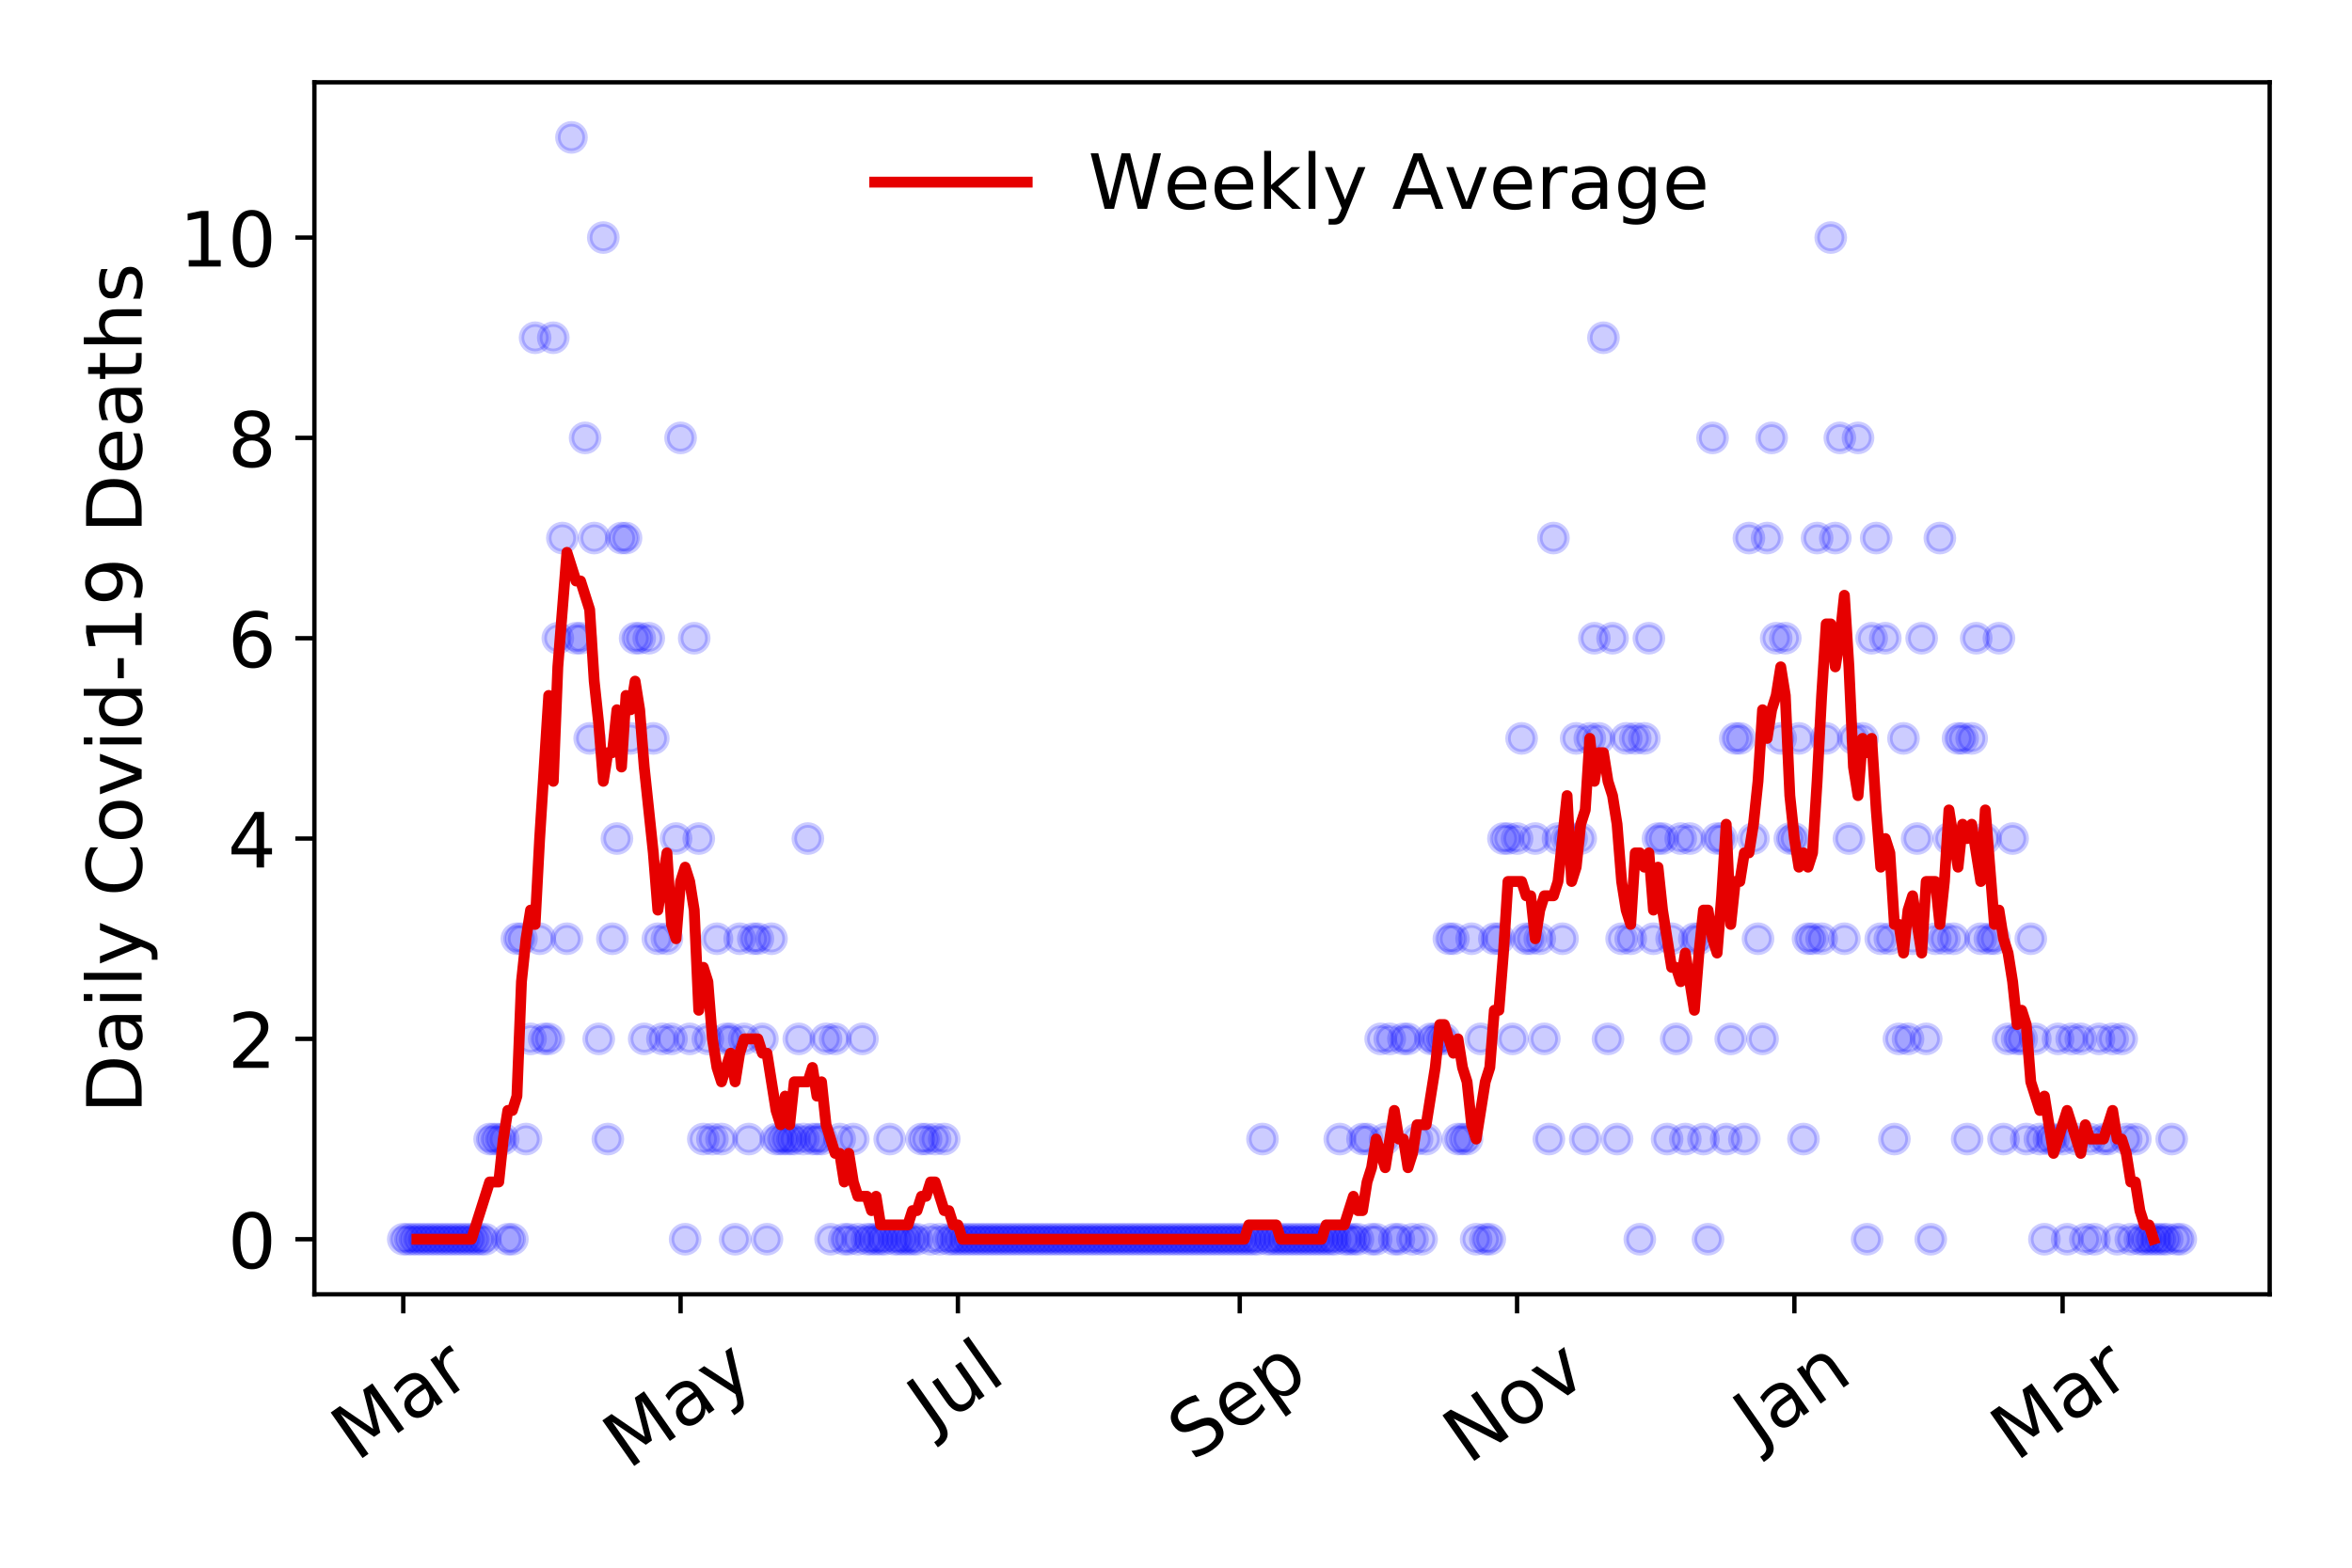 <?xml version="1.0" encoding="utf-8" standalone="no"?>
<!DOCTYPE svg PUBLIC "-//W3C//DTD SVG 1.1//EN"
  "http://www.w3.org/Graphics/SVG/1.1/DTD/svg11.dtd">
<!-- Created with matplotlib (https://matplotlib.org/) -->
<svg height="288pt" version="1.1" viewBox="0 0 432 288" width="432pt" xmlns="http://www.w3.org/2000/svg" xmlns:xlink="http://www.w3.org/1999/xlink">
 <defs>
  <style type="text/css">
*{stroke-linecap:butt;stroke-linejoin:round;}
  </style>
 </defs>
 <g id="figure_1">
  <g id="patch_1">
   <path d="M 0 288 
L 432 288 
L 432 0 
L 0 0 
z
" style="fill:#ffffff;"/>
  </g>
  <g id="axes_1">
   <g id="patch_2">
    <path d="M 57.745 237.778 
L 416.88 237.778 
L 416.88 15.12 
L 57.745 15.12 
z
" style="fill:#ffffff;"/>
   </g>
   <g id="matplotlib.axis_1">
    <g id="xtick_1">
     <g id="line2d_1">
      <defs>
       <path d="M 0 0 
L 0 3.5 
" id="mab537192fd" style="stroke:#000000;stroke-width:0.8;"/>
      </defs>
      <g>
       <use style="stroke:#000000;stroke-width:0.8;" x="74.069" xlink:href="#mab537192fd" y="237.778"/>
      </g>
     </g>
     <g id="text_1">
      <!-- Mar -->
      <defs>
       <path d="M 9.812 72.906 
L 24.516 72.906 
L 43.109 23.297 
L 61.812 72.906 
L 76.516 72.906 
L 76.516 0 
L 66.891 0 
L 66.891 64.016 
L 48.094 14.016 
L 38.188 14.016 
L 19.391 64.016 
L 19.391 0 
L 9.812 0 
z
" id="DejaVuSans-77"/>
       <path d="M 34.281 27.484 
Q 23.391 27.484 19.188 25 
Q 14.984 22.516 14.984 16.5 
Q 14.984 11.719 18.141 8.906 
Q 21.297 6.109 26.703 6.109 
Q 34.188 6.109 38.703 11.406 
Q 43.219 16.703 43.219 25.484 
L 43.219 27.484 
z
M 52.203 31.203 
L 52.203 0 
L 43.219 0 
L 43.219 8.297 
Q 40.141 3.328 35.547 0.953 
Q 30.953 -1.422 24.312 -1.422 
Q 15.922 -1.422 10.953 3.297 
Q 6 8.016 6 15.922 
Q 6 25.141 12.172 29.828 
Q 18.359 34.516 30.609 34.516 
L 43.219 34.516 
L 43.219 35.406 
Q 43.219 41.609 39.141 45 
Q 35.062 48.391 27.688 48.391 
Q 23 48.391 18.547 47.266 
Q 14.109 46.141 10.016 43.891 
L 10.016 52.203 
Q 14.938 54.109 19.578 55.047 
Q 24.219 56 28.609 56 
Q 40.484 56 46.344 49.844 
Q 52.203 43.703 52.203 31.203 
z
" id="DejaVuSans-97"/>
       <path d="M 41.109 46.297 
Q 39.594 47.172 37.812 47.578 
Q 36.031 48 33.891 48 
Q 26.266 48 22.188 43.047 
Q 18.109 38.094 18.109 28.812 
L 18.109 0 
L 9.078 0 
L 9.078 54.688 
L 18.109 54.688 
L 18.109 46.188 
Q 20.953 51.172 25.484 53.578 
Q 30.031 56 36.531 56 
Q 37.453 56 38.578 55.875 
Q 39.703 55.766 41.062 55.516 
z
" id="DejaVuSans-114"/>
      </defs>
      <g transform="translate(65.467 268.643)rotate(-35)scale(0.14 -0.14)">
       <use xlink:href="#DejaVuSans-77"/>
       <use x="86.279" xlink:href="#DejaVuSans-97"/>
       <use x="147.559" xlink:href="#DejaVuSans-114"/>
      </g>
     </g>
    </g>
    <g id="xtick_2">
     <g id="line2d_2">
      <g>
       <use style="stroke:#000000;stroke-width:0.8;" x="125.005" xlink:href="#mab537192fd" y="237.778"/>
      </g>
     </g>
     <g id="text_2">
      <!-- May -->
      <defs>
       <path d="M 32.172 -5.078 
Q 28.375 -14.844 24.75 -17.812 
Q 21.141 -20.797 15.094 -20.797 
L 7.906 -20.797 
L 7.906 -13.281 
L 13.188 -13.281 
Q 16.891 -13.281 18.938 -11.516 
Q 21 -9.766 23.484 -3.219 
L 25.094 0.875 
L 2.984 54.688 
L 12.5 54.688 
L 29.594 11.922 
L 46.688 54.688 
L 56.203 54.688 
z
" id="DejaVuSans-121"/>
      </defs>
      <g transform="translate(115.365 270.094)rotate(-35)scale(0.14 -0.14)">
       <use xlink:href="#DejaVuSans-77"/>
       <use x="86.279" xlink:href="#DejaVuSans-97"/>
       <use x="147.559" xlink:href="#DejaVuSans-121"/>
      </g>
     </g>
    </g>
    <g id="xtick_3">
     <g id="line2d_3">
      <g>
       <use style="stroke:#000000;stroke-width:0.8;" x="175.94" xlink:href="#mab537192fd" y="237.778"/>
      </g>
     </g>
     <g id="text_3">
      <!-- Jul -->
      <defs>
       <path d="M 9.812 72.906 
L 19.672 72.906 
L 19.672 5.078 
Q 19.672 -8.109 14.672 -14.062 
Q 9.672 -20.016 -1.422 -20.016 
L -5.172 -20.016 
L -5.172 -11.719 
L -2.094 -11.719 
Q 4.438 -11.719 7.125 -8.047 
Q 9.812 -4.391 9.812 5.078 
z
" id="DejaVuSans-74"/>
       <path d="M 8.5 21.578 
L 8.5 54.688 
L 17.484 54.688 
L 17.484 21.922 
Q 17.484 14.156 20.5 10.266 
Q 23.531 6.391 29.594 6.391 
Q 36.859 6.391 41.078 11.031 
Q 45.312 15.672 45.312 23.688 
L 45.312 54.688 
L 54.297 54.688 
L 54.297 0 
L 45.312 0 
L 45.312 8.406 
Q 42.047 3.422 37.719 1 
Q 33.406 -1.422 27.688 -1.422 
Q 18.266 -1.422 13.375 4.438 
Q 8.5 10.297 8.5 21.578 
z
M 31.109 56 
z
" id="DejaVuSans-117"/>
       <path d="M 9.422 75.984 
L 18.406 75.984 
L 18.406 0 
L 9.422 0 
z
" id="DejaVuSans-108"/>
      </defs>
      <g transform="translate(171.237 263.181)rotate(-35)scale(0.14 -0.14)">
       <use xlink:href="#DejaVuSans-74"/>
       <use x="29.492" xlink:href="#DejaVuSans-117"/>
       <use x="92.871" xlink:href="#DejaVuSans-108"/>
      </g>
     </g>
    </g>
    <g id="xtick_4">
     <g id="line2d_4">
      <g>
       <use style="stroke:#000000;stroke-width:0.8;" x="227.71" xlink:href="#mab537192fd" y="237.778"/>
      </g>
     </g>
     <g id="text_4">
      <!-- Sep -->
      <defs>
       <path d="M 53.516 70.516 
L 53.516 60.891 
Q 47.906 63.578 42.922 64.891 
Q 37.938 66.219 33.297 66.219 
Q 25.25 66.219 20.875 63.094 
Q 16.5 59.969 16.5 54.203 
Q 16.5 49.359 19.406 46.891 
Q 22.312 44.438 30.422 42.922 
L 36.375 41.703 
Q 47.406 39.594 52.656 34.297 
Q 57.906 29 57.906 20.125 
Q 57.906 9.516 50.797 4.047 
Q 43.703 -1.422 29.984 -1.422 
Q 24.812 -1.422 18.969 -0.25 
Q 13.141 0.922 6.891 3.219 
L 6.891 13.375 
Q 12.891 10.016 18.656 8.297 
Q 24.422 6.594 29.984 6.594 
Q 38.422 6.594 43.016 9.906 
Q 47.609 13.234 47.609 19.391 
Q 47.609 24.75 44.312 27.781 
Q 41.016 30.812 33.5 32.328 
L 27.484 33.5 
Q 16.453 35.688 11.516 40.375 
Q 6.594 45.062 6.594 53.422 
Q 6.594 63.094 13.406 68.656 
Q 20.219 74.219 32.172 74.219 
Q 37.312 74.219 42.625 73.281 
Q 47.953 72.359 53.516 70.516 
z
" id="DejaVuSans-83"/>
       <path d="M 56.203 29.594 
L 56.203 25.203 
L 14.891 25.203 
Q 15.484 15.922 20.484 11.062 
Q 25.484 6.203 34.422 6.203 
Q 39.594 6.203 44.453 7.469 
Q 49.312 8.734 54.109 11.281 
L 54.109 2.781 
Q 49.266 0.734 44.188 -0.344 
Q 39.109 -1.422 33.891 -1.422 
Q 20.797 -1.422 13.156 6.188 
Q 5.516 13.812 5.516 26.812 
Q 5.516 40.234 12.766 48.109 
Q 20.016 56 32.328 56 
Q 43.359 56 49.781 48.891 
Q 56.203 41.797 56.203 29.594 
z
M 47.219 32.234 
Q 47.125 39.594 43.094 43.984 
Q 39.062 48.391 32.422 48.391 
Q 24.906 48.391 20.391 44.141 
Q 15.875 39.891 15.188 32.172 
z
" id="DejaVuSans-101"/>
       <path d="M 18.109 8.203 
L 18.109 -20.797 
L 9.078 -20.797 
L 9.078 54.688 
L 18.109 54.688 
L 18.109 46.391 
Q 20.953 51.266 25.266 53.625 
Q 29.594 56 35.594 56 
Q 45.562 56 51.781 48.094 
Q 58.016 40.188 58.016 27.297 
Q 58.016 14.406 51.781 6.484 
Q 45.562 -1.422 35.594 -1.422 
Q 29.594 -1.422 25.266 0.953 
Q 20.953 3.328 18.109 8.203 
z
M 48.688 27.297 
Q 48.688 37.203 44.609 42.844 
Q 40.531 48.484 33.406 48.484 
Q 26.266 48.484 22.188 42.844 
Q 18.109 37.203 18.109 27.297 
Q 18.109 17.391 22.188 11.75 
Q 26.266 6.109 33.406 6.109 
Q 40.531 6.109 44.609 11.75 
Q 48.688 17.391 48.688 27.297 
z
" id="DejaVuSans-112"/>
      </defs>
      <g transform="translate(219.117 268.629)rotate(-35)scale(0.14 -0.14)">
       <use xlink:href="#DejaVuSans-83"/>
       <use x="63.477" xlink:href="#DejaVuSans-101"/>
       <use x="125" xlink:href="#DejaVuSans-112"/>
      </g>
     </g>
    </g>
    <g id="xtick_5">
     <g id="line2d_5">
      <g>
       <use style="stroke:#000000;stroke-width:0.8;" x="278.645" xlink:href="#mab537192fd" y="237.778"/>
      </g>
     </g>
     <g id="text_5">
      <!-- Nov -->
      <defs>
       <path d="M 9.812 72.906 
L 23.094 72.906 
L 55.422 11.922 
L 55.422 72.906 
L 64.984 72.906 
L 64.984 0 
L 51.703 0 
L 19.391 60.984 
L 19.391 0 
L 9.812 0 
z
" id="DejaVuSans-78"/>
       <path d="M 30.609 48.391 
Q 23.391 48.391 19.188 42.75 
Q 14.984 37.109 14.984 27.297 
Q 14.984 17.484 19.156 11.844 
Q 23.344 6.203 30.609 6.203 
Q 37.797 6.203 41.984 11.859 
Q 46.188 17.531 46.188 27.297 
Q 46.188 37.016 41.984 42.703 
Q 37.797 48.391 30.609 48.391 
z
M 30.609 56 
Q 42.328 56 49.016 48.375 
Q 55.719 40.766 55.719 27.297 
Q 55.719 13.875 49.016 6.219 
Q 42.328 -1.422 30.609 -1.422 
Q 18.844 -1.422 12.172 6.219 
Q 5.516 13.875 5.516 27.297 
Q 5.516 40.766 12.172 48.375 
Q 18.844 56 30.609 56 
z
" id="DejaVuSans-111"/>
       <path d="M 2.984 54.688 
L 12.5 54.688 
L 29.594 8.797 
L 46.688 54.688 
L 56.203 54.688 
L 35.688 0 
L 23.484 0 
z
" id="DejaVuSans-118"/>
      </defs>
      <g transform="translate(269.669 269.166)rotate(-35)scale(0.14 -0.14)">
       <use xlink:href="#DejaVuSans-78"/>
       <use x="74.805" xlink:href="#DejaVuSans-111"/>
       <use x="135.986" xlink:href="#DejaVuSans-118"/>
      </g>
     </g>
    </g>
    <g id="xtick_6">
     <g id="line2d_6">
      <g>
       <use style="stroke:#000000;stroke-width:0.8;" x="329.58" xlink:href="#mab537192fd" y="237.778"/>
      </g>
     </g>
     <g id="text_6">
      <!-- Jan -->
      <defs>
       <path d="M 54.891 33.016 
L 54.891 0 
L 45.906 0 
L 45.906 32.719 
Q 45.906 40.484 42.875 44.328 
Q 39.844 48.188 33.797 48.188 
Q 26.516 48.188 22.312 43.547 
Q 18.109 38.922 18.109 30.906 
L 18.109 0 
L 9.078 0 
L 9.078 54.688 
L 18.109 54.688 
L 18.109 46.188 
Q 21.344 51.125 25.703 53.562 
Q 30.078 56 35.797 56 
Q 45.219 56 50.047 50.172 
Q 54.891 44.344 54.891 33.016 
z
" id="DejaVuSans-110"/>
      </defs>
      <g transform="translate(322.957 265.871)rotate(-35)scale(0.14 -0.14)">
       <use xlink:href="#DejaVuSans-74"/>
       <use x="29.492" xlink:href="#DejaVuSans-97"/>
       <use x="90.771" xlink:href="#DejaVuSans-110"/>
      </g>
     </g>
    </g>
    <g id="xtick_7">
     <g id="line2d_7">
      <g>
       <use style="stroke:#000000;stroke-width:0.8;" x="378.846" xlink:href="#mab537192fd" y="237.778"/>
      </g>
     </g>
     <g id="text_7">
      <!-- Mar -->
      <g transform="translate(370.243 268.643)rotate(-35)scale(0.14 -0.14)">
       <use xlink:href="#DejaVuSans-77"/>
       <use x="86.279" xlink:href="#DejaVuSans-97"/>
       <use x="147.559" xlink:href="#DejaVuSans-114"/>
      </g>
     </g>
    </g>
   </g>
   <g id="matplotlib.axis_2">
    <g id="ytick_1">
     <g id="line2d_8">
      <defs>
       <path d="M 0 0 
L -3.5 0 
" id="ma46d674ba7" style="stroke:#000000;stroke-width:0.8;"/>
      </defs>
      <g>
       <use style="stroke:#000000;stroke-width:0.8;" x="57.745" xlink:href="#ma46d674ba7" y="227.657"/>
      </g>
     </g>
     <g id="text_8">
      <!-- 0 -->
      <defs>
       <path d="M 31.781 66.406 
Q 24.172 66.406 20.328 58.906 
Q 16.5 51.422 16.5 36.375 
Q 16.5 21.391 20.328 13.891 
Q 24.172 6.391 31.781 6.391 
Q 39.453 6.391 43.281 13.891 
Q 47.125 21.391 47.125 36.375 
Q 47.125 51.422 43.281 58.906 
Q 39.453 66.406 31.781 66.406 
z
M 31.781 74.219 
Q 44.047 74.219 50.516 64.516 
Q 56.984 54.828 56.984 36.375 
Q 56.984 17.969 50.516 8.266 
Q 44.047 -1.422 31.781 -1.422 
Q 19.531 -1.422 13.062 8.266 
Q 6.594 17.969 6.594 36.375 
Q 6.594 54.828 13.062 64.516 
Q 19.531 74.219 31.781 74.219 
z
" id="DejaVuSans-48"/>
      </defs>
      <g transform="translate(41.837 232.976)scale(0.14 -0.14)">
       <use xlink:href="#DejaVuSans-48"/>
      </g>
     </g>
    </g>
    <g id="ytick_2">
     <g id="line2d_9">
      <g>
       <use style="stroke:#000000;stroke-width:0.8;" x="57.745" xlink:href="#ma46d674ba7" y="190.854"/>
      </g>
     </g>
     <g id="text_9">
      <!-- 2 -->
      <defs>
       <path d="M 19.188 8.297 
L 53.609 8.297 
L 53.609 0 
L 7.328 0 
L 7.328 8.297 
Q 12.938 14.109 22.625 23.891 
Q 32.328 33.688 34.812 36.531 
Q 39.547 41.844 41.422 45.531 
Q 43.312 49.219 43.312 52.781 
Q 43.312 58.594 39.234 62.25 
Q 35.156 65.922 28.609 65.922 
Q 23.969 65.922 18.812 64.312 
Q 13.672 62.703 7.812 59.422 
L 7.812 69.391 
Q 13.766 71.781 18.938 73 
Q 24.125 74.219 28.422 74.219 
Q 39.75 74.219 46.484 68.547 
Q 53.219 62.891 53.219 53.422 
Q 53.219 48.922 51.531 44.891 
Q 49.859 40.875 45.406 35.406 
Q 44.188 33.984 37.641 27.219 
Q 31.109 20.453 19.188 8.297 
z
" id="DejaVuSans-50"/>
      </defs>
      <g transform="translate(41.837 196.173)scale(0.14 -0.14)">
       <use xlink:href="#DejaVuSans-50"/>
      </g>
     </g>
    </g>
    <g id="ytick_3">
     <g id="line2d_10">
      <g>
       <use style="stroke:#000000;stroke-width:0.8;" x="57.745" xlink:href="#ma46d674ba7" y="154.051"/>
      </g>
     </g>
     <g id="text_10">
      <!-- 4 -->
      <defs>
       <path d="M 37.797 64.312 
L 12.891 25.391 
L 37.797 25.391 
z
M 35.203 72.906 
L 47.609 72.906 
L 47.609 25.391 
L 58.016 25.391 
L 58.016 17.188 
L 47.609 17.188 
L 47.609 0 
L 37.797 0 
L 37.797 17.188 
L 4.891 17.188 
L 4.891 26.703 
z
" id="DejaVuSans-52"/>
      </defs>
      <g transform="translate(41.837 159.37)scale(0.14 -0.14)">
       <use xlink:href="#DejaVuSans-52"/>
      </g>
     </g>
    </g>
    <g id="ytick_4">
     <g id="line2d_11">
      <g>
       <use style="stroke:#000000;stroke-width:0.8;" x="57.745" xlink:href="#ma46d674ba7" y="117.248"/>
      </g>
     </g>
     <g id="text_11">
      <!-- 6 -->
      <defs>
       <path d="M 33.016 40.375 
Q 26.375 40.375 22.484 35.828 
Q 18.609 31.297 18.609 23.391 
Q 18.609 15.531 22.484 10.953 
Q 26.375 6.391 33.016 6.391 
Q 39.656 6.391 43.531 10.953 
Q 47.406 15.531 47.406 23.391 
Q 47.406 31.297 43.531 35.828 
Q 39.656 40.375 33.016 40.375 
z
M 52.594 71.297 
L 52.594 62.312 
Q 48.875 64.062 45.094 64.984 
Q 41.312 65.922 37.594 65.922 
Q 27.828 65.922 22.672 59.328 
Q 17.531 52.734 16.797 39.406 
Q 19.672 43.656 24.016 45.922 
Q 28.375 48.188 33.594 48.188 
Q 44.578 48.188 50.953 41.516 
Q 57.328 34.859 57.328 23.391 
Q 57.328 12.156 50.688 5.359 
Q 44.047 -1.422 33.016 -1.422 
Q 20.359 -1.422 13.672 8.266 
Q 6.984 17.969 6.984 36.375 
Q 6.984 53.656 15.188 63.938 
Q 23.391 74.219 37.203 74.219 
Q 40.922 74.219 44.703 73.484 
Q 48.484 72.75 52.594 71.297 
z
" id="DejaVuSans-54"/>
      </defs>
      <g transform="translate(41.837 122.567)scale(0.14 -0.14)">
       <use xlink:href="#DejaVuSans-54"/>
      </g>
     </g>
    </g>
    <g id="ytick_5">
     <g id="line2d_12">
      <g>
       <use style="stroke:#000000;stroke-width:0.8;" x="57.745" xlink:href="#ma46d674ba7" y="80.445"/>
      </g>
     </g>
     <g id="text_12">
      <!-- 8 -->
      <defs>
       <path d="M 31.781 34.625 
Q 24.75 34.625 20.719 30.859 
Q 16.703 27.094 16.703 20.516 
Q 16.703 13.922 20.719 10.156 
Q 24.75 6.391 31.781 6.391 
Q 38.812 6.391 42.859 10.172 
Q 46.922 13.969 46.922 20.516 
Q 46.922 27.094 42.891 30.859 
Q 38.875 34.625 31.781 34.625 
z
M 21.922 38.812 
Q 15.578 40.375 12.031 44.719 
Q 8.5 49.078 8.5 55.328 
Q 8.5 64.062 14.719 69.141 
Q 20.953 74.219 31.781 74.219 
Q 42.672 74.219 48.875 69.141 
Q 55.078 64.062 55.078 55.328 
Q 55.078 49.078 51.531 44.719 
Q 48 40.375 41.703 38.812 
Q 48.828 37.156 52.797 32.312 
Q 56.781 27.484 56.781 20.516 
Q 56.781 9.906 50.312 4.234 
Q 43.844 -1.422 31.781 -1.422 
Q 19.734 -1.422 13.25 4.234 
Q 6.781 9.906 6.781 20.516 
Q 6.781 27.484 10.781 32.312 
Q 14.797 37.156 21.922 38.812 
z
M 18.312 54.391 
Q 18.312 48.734 21.844 45.562 
Q 25.391 42.391 31.781 42.391 
Q 38.141 42.391 41.719 45.562 
Q 45.312 48.734 45.312 54.391 
Q 45.312 60.062 41.719 63.234 
Q 38.141 66.406 31.781 66.406 
Q 25.391 66.406 21.844 63.234 
Q 18.312 60.062 18.312 54.391 
z
" id="DejaVuSans-56"/>
      </defs>
      <g transform="translate(41.837 85.764)scale(0.14 -0.14)">
       <use xlink:href="#DejaVuSans-56"/>
      </g>
     </g>
    </g>
    <g id="ytick_6">
     <g id="line2d_13">
      <g>
       <use style="stroke:#000000;stroke-width:0.8;" x="57.745" xlink:href="#ma46d674ba7" y="43.642"/>
      </g>
     </g>
     <g id="text_13">
      <!-- 10 -->
      <defs>
       <path d="M 12.406 8.297 
L 28.516 8.297 
L 28.516 63.922 
L 10.984 60.406 
L 10.984 69.391 
L 28.422 72.906 
L 38.281 72.906 
L 38.281 8.297 
L 54.391 8.297 
L 54.391 0 
L 12.406 0 
z
" id="DejaVuSans-49"/>
      </defs>
      <g transform="translate(32.93 48.961)scale(0.14 -0.14)">
       <use xlink:href="#DejaVuSans-49"/>
       <use x="63.623" xlink:href="#DejaVuSans-48"/>
      </g>
     </g>
    </g>
    <g id="text_14">
     <!-- Daily Covid-19 Deaths -->
     <defs>
      <path d="M 19.672 64.797 
L 19.672 8.109 
L 31.594 8.109 
Q 46.688 8.109 53.688 14.938 
Q 60.688 21.781 60.688 36.531 
Q 60.688 51.172 53.688 57.984 
Q 46.688 64.797 31.594 64.797 
z
M 9.812 72.906 
L 30.078 72.906 
Q 51.266 72.906 61.172 64.094 
Q 71.094 55.281 71.094 36.531 
Q 71.094 17.672 61.125 8.828 
Q 51.172 0 30.078 0 
L 9.812 0 
z
" id="DejaVuSans-68"/>
      <path d="M 9.422 54.688 
L 18.406 54.688 
L 18.406 0 
L 9.422 0 
z
M 9.422 75.984 
L 18.406 75.984 
L 18.406 64.594 
L 9.422 64.594 
z
" id="DejaVuSans-105"/>
      <path id="DejaVuSans-32"/>
      <path d="M 64.406 67.281 
L 64.406 56.891 
Q 59.422 61.531 53.781 63.812 
Q 48.141 66.109 41.797 66.109 
Q 29.297 66.109 22.656 58.469 
Q 16.016 50.828 16.016 36.375 
Q 16.016 21.969 22.656 14.328 
Q 29.297 6.688 41.797 6.688 
Q 48.141 6.688 53.781 8.984 
Q 59.422 11.281 64.406 15.922 
L 64.406 5.609 
Q 59.234 2.094 53.438 0.328 
Q 47.656 -1.422 41.219 -1.422 
Q 24.656 -1.422 15.125 8.703 
Q 5.609 18.844 5.609 36.375 
Q 5.609 53.953 15.125 64.078 
Q 24.656 74.219 41.219 74.219 
Q 47.75 74.219 53.531 72.484 
Q 59.328 70.75 64.406 67.281 
z
" id="DejaVuSans-67"/>
      <path d="M 45.406 46.391 
L 45.406 75.984 
L 54.391 75.984 
L 54.391 0 
L 45.406 0 
L 45.406 8.203 
Q 42.578 3.328 38.25 0.953 
Q 33.938 -1.422 27.875 -1.422 
Q 17.969 -1.422 11.734 6.484 
Q 5.516 14.406 5.516 27.297 
Q 5.516 40.188 11.734 48.094 
Q 17.969 56 27.875 56 
Q 33.938 56 38.25 53.625 
Q 42.578 51.266 45.406 46.391 
z
M 14.797 27.297 
Q 14.797 17.391 18.875 11.75 
Q 22.953 6.109 30.078 6.109 
Q 37.203 6.109 41.297 11.75 
Q 45.406 17.391 45.406 27.297 
Q 45.406 37.203 41.297 42.844 
Q 37.203 48.484 30.078 48.484 
Q 22.953 48.484 18.875 42.844 
Q 14.797 37.203 14.797 27.297 
z
" id="DejaVuSans-100"/>
      <path d="M 4.891 31.391 
L 31.203 31.391 
L 31.203 23.391 
L 4.891 23.391 
z
" id="DejaVuSans-45"/>
      <path d="M 10.984 1.516 
L 10.984 10.5 
Q 14.703 8.734 18.5 7.812 
Q 22.312 6.891 25.984 6.891 
Q 35.75 6.891 40.891 13.453 
Q 46.047 20.016 46.781 33.406 
Q 43.953 29.203 39.594 26.953 
Q 35.25 24.703 29.984 24.703 
Q 19.047 24.703 12.672 31.312 
Q 6.297 37.938 6.297 49.422 
Q 6.297 60.641 12.938 67.422 
Q 19.578 74.219 30.609 74.219 
Q 43.266 74.219 49.922 64.516 
Q 56.594 54.828 56.594 36.375 
Q 56.594 19.141 48.406 8.859 
Q 40.234 -1.422 26.422 -1.422 
Q 22.703 -1.422 18.891 -0.688 
Q 15.094 0.047 10.984 1.516 
z
M 30.609 32.422 
Q 37.25 32.422 41.125 36.953 
Q 45.016 41.5 45.016 49.422 
Q 45.016 57.281 41.125 61.844 
Q 37.25 66.406 30.609 66.406 
Q 23.969 66.406 20.094 61.844 
Q 16.219 57.281 16.219 49.422 
Q 16.219 41.5 20.094 36.953 
Q 23.969 32.422 30.609 32.422 
z
" id="DejaVuSans-57"/>
      <path d="M 18.312 70.219 
L 18.312 54.688 
L 36.812 54.688 
L 36.812 47.703 
L 18.312 47.703 
L 18.312 18.016 
Q 18.312 11.328 20.141 9.422 
Q 21.969 7.516 27.594 7.516 
L 36.812 7.516 
L 36.812 0 
L 27.594 0 
Q 17.188 0 13.234 3.875 
Q 9.281 7.766 9.281 18.016 
L 9.281 47.703 
L 2.688 47.703 
L 2.688 54.688 
L 9.281 54.688 
L 9.281 70.219 
z
" id="DejaVuSans-116"/>
      <path d="M 54.891 33.016 
L 54.891 0 
L 45.906 0 
L 45.906 32.719 
Q 45.906 40.484 42.875 44.328 
Q 39.844 48.188 33.797 48.188 
Q 26.516 48.188 22.312 43.547 
Q 18.109 38.922 18.109 30.906 
L 18.109 0 
L 9.078 0 
L 9.078 75.984 
L 18.109 75.984 
L 18.109 46.188 
Q 21.344 51.125 25.703 53.562 
Q 30.078 56 35.797 56 
Q 45.219 56 50.047 50.172 
Q 54.891 44.344 54.891 33.016 
z
" id="DejaVuSans-104"/>
      <path d="M 44.281 53.078 
L 44.281 44.578 
Q 40.484 46.531 36.375 47.5 
Q 32.281 48.484 27.875 48.484 
Q 21.188 48.484 17.844 46.438 
Q 14.5 44.391 14.5 40.281 
Q 14.5 37.156 16.891 35.375 
Q 19.281 33.594 26.516 31.984 
L 29.594 31.297 
Q 39.156 29.25 43.188 25.516 
Q 47.219 21.781 47.219 15.094 
Q 47.219 7.469 41.188 3.016 
Q 35.156 -1.422 24.609 -1.422 
Q 20.219 -1.422 15.453 -0.562 
Q 10.688 0.297 5.422 2 
L 5.422 11.281 
Q 10.406 8.688 15.234 7.391 
Q 20.062 6.109 24.812 6.109 
Q 31.156 6.109 34.562 8.281 
Q 37.984 10.453 37.984 14.406 
Q 37.984 18.062 35.516 20.016 
Q 33.062 21.969 24.703 23.781 
L 21.578 24.516 
Q 13.234 26.266 9.516 29.906 
Q 5.812 33.547 5.812 39.891 
Q 5.812 47.609 11.281 51.797 
Q 16.75 56 26.812 56 
Q 31.781 56 36.172 55.266 
Q 40.578 54.547 44.281 53.078 
z
" id="DejaVuSans-115"/>
     </defs>
     <g transform="translate(26.018 204.56)rotate(-90)scale(0.14 -0.14)">
      <use xlink:href="#DejaVuSans-68"/>
      <use x="77.002" xlink:href="#DejaVuSans-97"/>
      <use x="138.281" xlink:href="#DejaVuSans-105"/>
      <use x="166.064" xlink:href="#DejaVuSans-108"/>
      <use x="193.848" xlink:href="#DejaVuSans-121"/>
      <use x="253.027" xlink:href="#DejaVuSans-32"/>
      <use x="284.814" xlink:href="#DejaVuSans-67"/>
      <use x="354.639" xlink:href="#DejaVuSans-111"/>
      <use x="415.82" xlink:href="#DejaVuSans-118"/>
      <use x="475" xlink:href="#DejaVuSans-105"/>
      <use x="502.783" xlink:href="#DejaVuSans-100"/>
      <use x="566.26" xlink:href="#DejaVuSans-45"/>
      <use x="602.344" xlink:href="#DejaVuSans-49"/>
      <use x="665.967" xlink:href="#DejaVuSans-57"/>
      <use x="729.59" xlink:href="#DejaVuSans-32"/>
      <use x="761.377" xlink:href="#DejaVuSans-68"/>
      <use x="838.379" xlink:href="#DejaVuSans-101"/>
      <use x="899.902" xlink:href="#DejaVuSans-97"/>
      <use x="961.182" xlink:href="#DejaVuSans-116"/>
      <use x="1000.391" xlink:href="#DejaVuSans-104"/>
      <use x="1063.77" xlink:href="#DejaVuSans-115"/>
     </g>
    </g>
   </g>
   <g id="line2d_14">
    <defs>
     <path d="M 0 2.5 
C 0.663 2.5 1.299 2.237 1.768 1.768 
C 2.237 1.299 2.5 0.663 2.5 0 
C 2.5 -0.663 2.237 -1.299 1.768 -1.768 
C 1.299 -2.237 0.663 -2.5 0 -2.5 
C -0.663 -2.5 -1.299 -2.237 -1.768 -1.768 
C -2.237 -1.299 -2.5 -0.663 -2.5 0 
C -2.5 0.663 -2.237 1.299 -1.768 1.768 
C -1.299 2.237 -0.663 2.5 0 2.5 
z
" id="mca8838b17d" style="stroke:#0000ff;stroke-opacity:0.2;"/>
    </defs>
    <g clip-path="url(#p12997bb233)">
     <use style="fill:#0000ff;fill-opacity:0.2;stroke:#0000ff;stroke-opacity:0.2;" x="74.069" xlink:href="#mca8838b17d" y="227.657"/>
     <use style="fill:#0000ff;fill-opacity:0.2;stroke:#0000ff;stroke-opacity:0.2;" x="74.904" xlink:href="#mca8838b17d" y="227.657"/>
     <use style="fill:#0000ff;fill-opacity:0.2;stroke:#0000ff;stroke-opacity:0.2;" x="75.739" xlink:href="#mca8838b17d" y="227.657"/>
     <use style="fill:#0000ff;fill-opacity:0.2;stroke:#0000ff;stroke-opacity:0.2;" x="76.574" xlink:href="#mca8838b17d" y="227.657"/>
     <use style="fill:#0000ff;fill-opacity:0.2;stroke:#0000ff;stroke-opacity:0.2;" x="77.409" xlink:href="#mca8838b17d" y="227.657"/>
     <use style="fill:#0000ff;fill-opacity:0.2;stroke:#0000ff;stroke-opacity:0.2;" x="78.244" xlink:href="#mca8838b17d" y="227.657"/>
     <use style="fill:#0000ff;fill-opacity:0.2;stroke:#0000ff;stroke-opacity:0.2;" x="79.079" xlink:href="#mca8838b17d" y="227.657"/>
     <use style="fill:#0000ff;fill-opacity:0.2;stroke:#0000ff;stroke-opacity:0.2;" x="79.914" xlink:href="#mca8838b17d" y="227.657"/>
     <use style="fill:#0000ff;fill-opacity:0.2;stroke:#0000ff;stroke-opacity:0.2;" x="80.749" xlink:href="#mca8838b17d" y="227.657"/>
     <use style="fill:#0000ff;fill-opacity:0.2;stroke:#0000ff;stroke-opacity:0.2;" x="81.584" xlink:href="#mca8838b17d" y="227.657"/>
     <use style="fill:#0000ff;fill-opacity:0.2;stroke:#0000ff;stroke-opacity:0.2;" x="82.419" xlink:href="#mca8838b17d" y="227.657"/>
     <use style="fill:#0000ff;fill-opacity:0.2;stroke:#0000ff;stroke-opacity:0.2;" x="83.254" xlink:href="#mca8838b17d" y="227.657"/>
     <use style="fill:#0000ff;fill-opacity:0.2;stroke:#0000ff;stroke-opacity:0.2;" x="84.089" xlink:href="#mca8838b17d" y="227.657"/>
     <use style="fill:#0000ff;fill-opacity:0.2;stroke:#0000ff;stroke-opacity:0.2;" x="84.924" xlink:href="#mca8838b17d" y="227.657"/>
     <use style="fill:#0000ff;fill-opacity:0.2;stroke:#0000ff;stroke-opacity:0.2;" x="85.759" xlink:href="#mca8838b17d" y="227.657"/>
     <use style="fill:#0000ff;fill-opacity:0.2;stroke:#0000ff;stroke-opacity:0.2;" x="86.594" xlink:href="#mca8838b17d" y="227.657"/>
     <use style="fill:#0000ff;fill-opacity:0.2;stroke:#0000ff;stroke-opacity:0.2;" x="87.429" xlink:href="#mca8838b17d" y="227.657"/>
     <use style="fill:#0000ff;fill-opacity:0.2;stroke:#0000ff;stroke-opacity:0.2;" x="88.264" xlink:href="#mca8838b17d" y="227.657"/>
     <use style="fill:#0000ff;fill-opacity:0.2;stroke:#0000ff;stroke-opacity:0.2;" x="89.099" xlink:href="#mca8838b17d" y="227.657"/>
     <use style="fill:#0000ff;fill-opacity:0.2;stroke:#0000ff;stroke-opacity:0.2;" x="89.934" xlink:href="#mca8838b17d" y="209.256"/>
     <use style="fill:#0000ff;fill-opacity:0.2;stroke:#0000ff;stroke-opacity:0.2;" x="90.769" xlink:href="#mca8838b17d" y="209.256"/>
     <use style="fill:#0000ff;fill-opacity:0.2;stroke:#0000ff;stroke-opacity:0.2;" x="91.604" xlink:href="#mca8838b17d" y="209.256"/>
     <use style="fill:#0000ff;fill-opacity:0.2;stroke:#0000ff;stroke-opacity:0.2;" x="92.439" xlink:href="#mca8838b17d" y="209.256"/>
     <use style="fill:#0000ff;fill-opacity:0.2;stroke:#0000ff;stroke-opacity:0.2;" x="93.274" xlink:href="#mca8838b17d" y="227.657"/>
     <use style="fill:#0000ff;fill-opacity:0.2;stroke:#0000ff;stroke-opacity:0.2;" x="94.109" xlink:href="#mca8838b17d" y="227.657"/>
     <use style="fill:#0000ff;fill-opacity:0.2;stroke:#0000ff;stroke-opacity:0.2;" x="94.944" xlink:href="#mca8838b17d" y="172.453"/>
     <use style="fill:#0000ff;fill-opacity:0.2;stroke:#0000ff;stroke-opacity:0.2;" x="95.779" xlink:href="#mca8838b17d" y="172.453"/>
     <use style="fill:#0000ff;fill-opacity:0.2;stroke:#0000ff;stroke-opacity:0.2;" x="96.614" xlink:href="#mca8838b17d" y="209.256"/>
     <use style="fill:#0000ff;fill-opacity:0.2;stroke:#0000ff;stroke-opacity:0.2;" x="97.449" xlink:href="#mca8838b17d" y="190.854"/>
     <use style="fill:#0000ff;fill-opacity:0.2;stroke:#0000ff;stroke-opacity:0.2;" x="98.284" xlink:href="#mca8838b17d" y="62.044"/>
     <use style="fill:#0000ff;fill-opacity:0.2;stroke:#0000ff;stroke-opacity:0.2;" x="99.119" xlink:href="#mca8838b17d" y="172.453"/>
     <use style="fill:#0000ff;fill-opacity:0.2;stroke:#0000ff;stroke-opacity:0.2;" x="99.954" xlink:href="#mca8838b17d" y="190.854"/>
     <use style="fill:#0000ff;fill-opacity:0.2;stroke:#0000ff;stroke-opacity:0.2;" x="100.789" xlink:href="#mca8838b17d" y="190.854"/>
     <use style="fill:#0000ff;fill-opacity:0.2;stroke:#0000ff;stroke-opacity:0.2;" x="101.624" xlink:href="#mca8838b17d" y="62.044"/>
     <use style="fill:#0000ff;fill-opacity:0.2;stroke:#0000ff;stroke-opacity:0.2;" x="102.459" xlink:href="#mca8838b17d" y="117.248"/>
     <use style="fill:#0000ff;fill-opacity:0.2;stroke:#0000ff;stroke-opacity:0.2;" x="103.294" xlink:href="#mca8838b17d" y="98.847"/>
     <use style="fill:#0000ff;fill-opacity:0.2;stroke:#0000ff;stroke-opacity:0.2;" x="104.129" xlink:href="#mca8838b17d" y="172.453"/>
     <use style="fill:#0000ff;fill-opacity:0.2;stroke:#0000ff;stroke-opacity:0.2;" x="104.964" xlink:href="#mca8838b17d" y="25.241"/>
     <use style="fill:#0000ff;fill-opacity:0.2;stroke:#0000ff;stroke-opacity:0.2;" x="105.799" xlink:href="#mca8838b17d" y="117.248"/>
     <use style="fill:#0000ff;fill-opacity:0.2;stroke:#0000ff;stroke-opacity:0.2;" x="106.634" xlink:href="#mca8838b17d" y="117.248"/>
     <use style="fill:#0000ff;fill-opacity:0.2;stroke:#0000ff;stroke-opacity:0.2;" x="107.469" xlink:href="#mca8838b17d" y="80.445"/>
     <use style="fill:#0000ff;fill-opacity:0.2;stroke:#0000ff;stroke-opacity:0.2;" x="108.304" xlink:href="#mca8838b17d" y="135.65"/>
     <use style="fill:#0000ff;fill-opacity:0.2;stroke:#0000ff;stroke-opacity:0.2;" x="109.139" xlink:href="#mca8838b17d" y="98.847"/>
     <use style="fill:#0000ff;fill-opacity:0.2;stroke:#0000ff;stroke-opacity:0.2;" x="109.974" xlink:href="#mca8838b17d" y="190.854"/>
     <use style="fill:#0000ff;fill-opacity:0.2;stroke:#0000ff;stroke-opacity:0.2;" x="110.809" xlink:href="#mca8838b17d" y="43.642"/>
     <use style="fill:#0000ff;fill-opacity:0.2;stroke:#0000ff;stroke-opacity:0.2;" x="111.644" xlink:href="#mca8838b17d" y="209.256"/>
     <use style="fill:#0000ff;fill-opacity:0.2;stroke:#0000ff;stroke-opacity:0.2;" x="112.479" xlink:href="#mca8838b17d" y="172.453"/>
     <use style="fill:#0000ff;fill-opacity:0.2;stroke:#0000ff;stroke-opacity:0.2;" x="113.314" xlink:href="#mca8838b17d" y="154.051"/>
     <use style="fill:#0000ff;fill-opacity:0.2;stroke:#0000ff;stroke-opacity:0.2;" x="114.149" xlink:href="#mca8838b17d" y="98.847"/>
     <use style="fill:#0000ff;fill-opacity:0.2;stroke:#0000ff;stroke-opacity:0.2;" x="114.984" xlink:href="#mca8838b17d" y="98.847"/>
     <use style="fill:#0000ff;fill-opacity:0.2;stroke:#0000ff;stroke-opacity:0.2;" x="115.819" xlink:href="#mca8838b17d" y="135.65"/>
     <use style="fill:#0000ff;fill-opacity:0.2;stroke:#0000ff;stroke-opacity:0.2;" x="116.654" xlink:href="#mca8838b17d" y="117.248"/>
     <use style="fill:#0000ff;fill-opacity:0.2;stroke:#0000ff;stroke-opacity:0.2;" x="117.49" xlink:href="#mca8838b17d" y="117.248"/>
     <use style="fill:#0000ff;fill-opacity:0.2;stroke:#0000ff;stroke-opacity:0.2;" x="118.325" xlink:href="#mca8838b17d" y="190.854"/>
     <use style="fill:#0000ff;fill-opacity:0.2;stroke:#0000ff;stroke-opacity:0.2;" x="119.16" xlink:href="#mca8838b17d" y="117.248"/>
     <use style="fill:#0000ff;fill-opacity:0.2;stroke:#0000ff;stroke-opacity:0.2;" x="119.995" xlink:href="#mca8838b17d" y="135.65"/>
     <use style="fill:#0000ff;fill-opacity:0.2;stroke:#0000ff;stroke-opacity:0.2;" x="120.83" xlink:href="#mca8838b17d" y="172.453"/>
     <use style="fill:#0000ff;fill-opacity:0.2;stroke:#0000ff;stroke-opacity:0.2;" x="121.665" xlink:href="#mca8838b17d" y="190.854"/>
     <use style="fill:#0000ff;fill-opacity:0.2;stroke:#0000ff;stroke-opacity:0.2;" x="122.5" xlink:href="#mca8838b17d" y="172.453"/>
     <use style="fill:#0000ff;fill-opacity:0.2;stroke:#0000ff;stroke-opacity:0.2;" x="123.335" xlink:href="#mca8838b17d" y="190.854"/>
     <use style="fill:#0000ff;fill-opacity:0.2;stroke:#0000ff;stroke-opacity:0.2;" x="124.17" xlink:href="#mca8838b17d" y="154.051"/>
     <use style="fill:#0000ff;fill-opacity:0.2;stroke:#0000ff;stroke-opacity:0.2;" x="125.005" xlink:href="#mca8838b17d" y="80.445"/>
     <use style="fill:#0000ff;fill-opacity:0.2;stroke:#0000ff;stroke-opacity:0.2;" x="125.84" xlink:href="#mca8838b17d" y="227.657"/>
     <use style="fill:#0000ff;fill-opacity:0.2;stroke:#0000ff;stroke-opacity:0.2;" x="126.675" xlink:href="#mca8838b17d" y="190.854"/>
     <use style="fill:#0000ff;fill-opacity:0.2;stroke:#0000ff;stroke-opacity:0.2;" x="127.51" xlink:href="#mca8838b17d" y="117.248"/>
     <use style="fill:#0000ff;fill-opacity:0.2;stroke:#0000ff;stroke-opacity:0.2;" x="128.345" xlink:href="#mca8838b17d" y="154.051"/>
     <use style="fill:#0000ff;fill-opacity:0.2;stroke:#0000ff;stroke-opacity:0.2;" x="129.18" xlink:href="#mca8838b17d" y="209.256"/>
     <use style="fill:#0000ff;fill-opacity:0.2;stroke:#0000ff;stroke-opacity:0.2;" x="130.015" xlink:href="#mca8838b17d" y="190.854"/>
     <use style="fill:#0000ff;fill-opacity:0.2;stroke:#0000ff;stroke-opacity:0.2;" x="130.85" xlink:href="#mca8838b17d" y="209.256"/>
     <use style="fill:#0000ff;fill-opacity:0.2;stroke:#0000ff;stroke-opacity:0.2;" x="131.685" xlink:href="#mca8838b17d" y="172.453"/>
     <use style="fill:#0000ff;fill-opacity:0.2;stroke:#0000ff;stroke-opacity:0.2;" x="132.52" xlink:href="#mca8838b17d" y="209.256"/>
     <use style="fill:#0000ff;fill-opacity:0.2;stroke:#0000ff;stroke-opacity:0.2;" x="133.355" xlink:href="#mca8838b17d" y="190.854"/>
     <use style="fill:#0000ff;fill-opacity:0.2;stroke:#0000ff;stroke-opacity:0.2;" x="134.19" xlink:href="#mca8838b17d" y="190.854"/>
     <use style="fill:#0000ff;fill-opacity:0.2;stroke:#0000ff;stroke-opacity:0.2;" x="135.025" xlink:href="#mca8838b17d" y="227.657"/>
     <use style="fill:#0000ff;fill-opacity:0.2;stroke:#0000ff;stroke-opacity:0.2;" x="135.86" xlink:href="#mca8838b17d" y="172.453"/>
     <use style="fill:#0000ff;fill-opacity:0.2;stroke:#0000ff;stroke-opacity:0.2;" x="136.695" xlink:href="#mca8838b17d" y="190.854"/>
     <use style="fill:#0000ff;fill-opacity:0.2;stroke:#0000ff;stroke-opacity:0.2;" x="137.53" xlink:href="#mca8838b17d" y="209.256"/>
     <use style="fill:#0000ff;fill-opacity:0.2;stroke:#0000ff;stroke-opacity:0.2;" x="138.365" xlink:href="#mca8838b17d" y="172.453"/>
     <use style="fill:#0000ff;fill-opacity:0.2;stroke:#0000ff;stroke-opacity:0.2;" x="139.2" xlink:href="#mca8838b17d" y="172.453"/>
     <use style="fill:#0000ff;fill-opacity:0.2;stroke:#0000ff;stroke-opacity:0.2;" x="140.035" xlink:href="#mca8838b17d" y="190.854"/>
     <use style="fill:#0000ff;fill-opacity:0.2;stroke:#0000ff;stroke-opacity:0.2;" x="140.87" xlink:href="#mca8838b17d" y="227.657"/>
     <use style="fill:#0000ff;fill-opacity:0.2;stroke:#0000ff;stroke-opacity:0.2;" x="141.705" xlink:href="#mca8838b17d" y="172.453"/>
     <use style="fill:#0000ff;fill-opacity:0.2;stroke:#0000ff;stroke-opacity:0.2;" x="142.54" xlink:href="#mca8838b17d" y="209.256"/>
     <use style="fill:#0000ff;fill-opacity:0.2;stroke:#0000ff;stroke-opacity:0.2;" x="143.375" xlink:href="#mca8838b17d" y="209.256"/>
     <use style="fill:#0000ff;fill-opacity:0.2;stroke:#0000ff;stroke-opacity:0.2;" x="144.21" xlink:href="#mca8838b17d" y="209.256"/>
     <use style="fill:#0000ff;fill-opacity:0.2;stroke:#0000ff;stroke-opacity:0.2;" x="145.045" xlink:href="#mca8838b17d" y="209.256"/>
     <use style="fill:#0000ff;fill-opacity:0.2;stroke:#0000ff;stroke-opacity:0.2;" x="145.88" xlink:href="#mca8838b17d" y="209.256"/>
     <use style="fill:#0000ff;fill-opacity:0.2;stroke:#0000ff;stroke-opacity:0.2;" x="146.715" xlink:href="#mca8838b17d" y="190.854"/>
     <use style="fill:#0000ff;fill-opacity:0.2;stroke:#0000ff;stroke-opacity:0.2;" x="147.55" xlink:href="#mca8838b17d" y="209.256"/>
     <use style="fill:#0000ff;fill-opacity:0.2;stroke:#0000ff;stroke-opacity:0.2;" x="148.385" xlink:href="#mca8838b17d" y="154.051"/>
     <use style="fill:#0000ff;fill-opacity:0.2;stroke:#0000ff;stroke-opacity:0.2;" x="149.22" xlink:href="#mca8838b17d" y="209.256"/>
     <use style="fill:#0000ff;fill-opacity:0.2;stroke:#0000ff;stroke-opacity:0.2;" x="150.055" xlink:href="#mca8838b17d" y="209.256"/>
     <use style="fill:#0000ff;fill-opacity:0.2;stroke:#0000ff;stroke-opacity:0.2;" x="150.89" xlink:href="#mca8838b17d" y="209.256"/>
     <use style="fill:#0000ff;fill-opacity:0.2;stroke:#0000ff;stroke-opacity:0.2;" x="151.725" xlink:href="#mca8838b17d" y="190.854"/>
     <use style="fill:#0000ff;fill-opacity:0.2;stroke:#0000ff;stroke-opacity:0.2;" x="152.56" xlink:href="#mca8838b17d" y="227.657"/>
     <use style="fill:#0000ff;fill-opacity:0.2;stroke:#0000ff;stroke-opacity:0.2;" x="153.395" xlink:href="#mca8838b17d" y="190.854"/>
     <use style="fill:#0000ff;fill-opacity:0.2;stroke:#0000ff;stroke-opacity:0.2;" x="154.23" xlink:href="#mca8838b17d" y="209.256"/>
     <use style="fill:#0000ff;fill-opacity:0.2;stroke:#0000ff;stroke-opacity:0.2;" x="155.065" xlink:href="#mca8838b17d" y="227.657"/>
     <use style="fill:#0000ff;fill-opacity:0.2;stroke:#0000ff;stroke-opacity:0.2;" x="155.9" xlink:href="#mca8838b17d" y="227.657"/>
     <use style="fill:#0000ff;fill-opacity:0.2;stroke:#0000ff;stroke-opacity:0.2;" x="156.735" xlink:href="#mca8838b17d" y="209.256"/>
     <use style="fill:#0000ff;fill-opacity:0.2;stroke:#0000ff;stroke-opacity:0.2;" x="157.57" xlink:href="#mca8838b17d" y="227.657"/>
     <use style="fill:#0000ff;fill-opacity:0.2;stroke:#0000ff;stroke-opacity:0.2;" x="158.405" xlink:href="#mca8838b17d" y="190.854"/>
     <use style="fill:#0000ff;fill-opacity:0.2;stroke:#0000ff;stroke-opacity:0.2;" x="159.24" xlink:href="#mca8838b17d" y="227.657"/>
     <use style="fill:#0000ff;fill-opacity:0.2;stroke:#0000ff;stroke-opacity:0.2;" x="160.075" xlink:href="#mca8838b17d" y="227.657"/>
     <use style="fill:#0000ff;fill-opacity:0.2;stroke:#0000ff;stroke-opacity:0.2;" x="160.91" xlink:href="#mca8838b17d" y="227.657"/>
     <use style="fill:#0000ff;fill-opacity:0.2;stroke:#0000ff;stroke-opacity:0.2;" x="161.745" xlink:href="#mca8838b17d" y="227.657"/>
     <use style="fill:#0000ff;fill-opacity:0.2;stroke:#0000ff;stroke-opacity:0.2;" x="162.58" xlink:href="#mca8838b17d" y="227.657"/>
     <use style="fill:#0000ff;fill-opacity:0.2;stroke:#0000ff;stroke-opacity:0.2;" x="163.415" xlink:href="#mca8838b17d" y="209.256"/>
     <use style="fill:#0000ff;fill-opacity:0.2;stroke:#0000ff;stroke-opacity:0.2;" x="164.25" xlink:href="#mca8838b17d" y="227.657"/>
     <use style="fill:#0000ff;fill-opacity:0.2;stroke:#0000ff;stroke-opacity:0.2;" x="165.085" xlink:href="#mca8838b17d" y="227.657"/>
     <use style="fill:#0000ff;fill-opacity:0.2;stroke:#0000ff;stroke-opacity:0.2;" x="165.92" xlink:href="#mca8838b17d" y="227.657"/>
     <use style="fill:#0000ff;fill-opacity:0.2;stroke:#0000ff;stroke-opacity:0.2;" x="166.755" xlink:href="#mca8838b17d" y="227.657"/>
     <use style="fill:#0000ff;fill-opacity:0.2;stroke:#0000ff;stroke-opacity:0.2;" x="167.59" xlink:href="#mca8838b17d" y="227.657"/>
     <use style="fill:#0000ff;fill-opacity:0.2;stroke:#0000ff;stroke-opacity:0.2;" x="168.425" xlink:href="#mca8838b17d" y="227.657"/>
     <use style="fill:#0000ff;fill-opacity:0.2;stroke:#0000ff;stroke-opacity:0.2;" x="169.26" xlink:href="#mca8838b17d" y="209.256"/>
     <use style="fill:#0000ff;fill-opacity:0.2;stroke:#0000ff;stroke-opacity:0.2;" x="170.095" xlink:href="#mca8838b17d" y="209.256"/>
     <use style="fill:#0000ff;fill-opacity:0.2;stroke:#0000ff;stroke-opacity:0.2;" x="170.93" xlink:href="#mca8838b17d" y="227.657"/>
     <use style="fill:#0000ff;fill-opacity:0.2;stroke:#0000ff;stroke-opacity:0.2;" x="171.765" xlink:href="#mca8838b17d" y="209.256"/>
     <use style="fill:#0000ff;fill-opacity:0.2;stroke:#0000ff;stroke-opacity:0.2;" x="172.6" xlink:href="#mca8838b17d" y="227.657"/>
     <use style="fill:#0000ff;fill-opacity:0.2;stroke:#0000ff;stroke-opacity:0.2;" x="173.435" xlink:href="#mca8838b17d" y="209.256"/>
     <use style="fill:#0000ff;fill-opacity:0.2;stroke:#0000ff;stroke-opacity:0.2;" x="174.27" xlink:href="#mca8838b17d" y="227.657"/>
     <use style="fill:#0000ff;fill-opacity:0.2;stroke:#0000ff;stroke-opacity:0.2;" x="175.105" xlink:href="#mca8838b17d" y="227.657"/>
     <use style="fill:#0000ff;fill-opacity:0.2;stroke:#0000ff;stroke-opacity:0.2;" x="175.94" xlink:href="#mca8838b17d" y="227.657"/>
     <use style="fill:#0000ff;fill-opacity:0.2;stroke:#0000ff;stroke-opacity:0.2;" x="176.775" xlink:href="#mca8838b17d" y="227.657"/>
     <use style="fill:#0000ff;fill-opacity:0.2;stroke:#0000ff;stroke-opacity:0.2;" x="177.61" xlink:href="#mca8838b17d" y="227.657"/>
     <use style="fill:#0000ff;fill-opacity:0.2;stroke:#0000ff;stroke-opacity:0.2;" x="178.445" xlink:href="#mca8838b17d" y="227.657"/>
     <use style="fill:#0000ff;fill-opacity:0.2;stroke:#0000ff;stroke-opacity:0.2;" x="179.28" xlink:href="#mca8838b17d" y="227.657"/>
     <use style="fill:#0000ff;fill-opacity:0.2;stroke:#0000ff;stroke-opacity:0.2;" x="180.115" xlink:href="#mca8838b17d" y="227.657"/>
     <use style="fill:#0000ff;fill-opacity:0.2;stroke:#0000ff;stroke-opacity:0.2;" x="180.95" xlink:href="#mca8838b17d" y="227.657"/>
     <use style="fill:#0000ff;fill-opacity:0.2;stroke:#0000ff;stroke-opacity:0.2;" x="181.785" xlink:href="#mca8838b17d" y="227.657"/>
     <use style="fill:#0000ff;fill-opacity:0.2;stroke:#0000ff;stroke-opacity:0.2;" x="182.62" xlink:href="#mca8838b17d" y="227.657"/>
     <use style="fill:#0000ff;fill-opacity:0.2;stroke:#0000ff;stroke-opacity:0.2;" x="183.455" xlink:href="#mca8838b17d" y="227.657"/>
     <use style="fill:#0000ff;fill-opacity:0.2;stroke:#0000ff;stroke-opacity:0.2;" x="184.29" xlink:href="#mca8838b17d" y="227.657"/>
     <use style="fill:#0000ff;fill-opacity:0.2;stroke:#0000ff;stroke-opacity:0.2;" x="185.125" xlink:href="#mca8838b17d" y="227.657"/>
     <use style="fill:#0000ff;fill-opacity:0.2;stroke:#0000ff;stroke-opacity:0.2;" x="185.96" xlink:href="#mca8838b17d" y="227.657"/>
     <use style="fill:#0000ff;fill-opacity:0.2;stroke:#0000ff;stroke-opacity:0.2;" x="186.795" xlink:href="#mca8838b17d" y="227.657"/>
     <use style="fill:#0000ff;fill-opacity:0.2;stroke:#0000ff;stroke-opacity:0.2;" x="187.63" xlink:href="#mca8838b17d" y="227.657"/>
     <use style="fill:#0000ff;fill-opacity:0.2;stroke:#0000ff;stroke-opacity:0.2;" x="188.465" xlink:href="#mca8838b17d" y="227.657"/>
     <use style="fill:#0000ff;fill-opacity:0.2;stroke:#0000ff;stroke-opacity:0.2;" x="189.3" xlink:href="#mca8838b17d" y="227.657"/>
     <use style="fill:#0000ff;fill-opacity:0.2;stroke:#0000ff;stroke-opacity:0.2;" x="190.135" xlink:href="#mca8838b17d" y="227.657"/>
     <use style="fill:#0000ff;fill-opacity:0.2;stroke:#0000ff;stroke-opacity:0.2;" x="190.97" xlink:href="#mca8838b17d" y="227.657"/>
     <use style="fill:#0000ff;fill-opacity:0.2;stroke:#0000ff;stroke-opacity:0.2;" x="191.805" xlink:href="#mca8838b17d" y="227.657"/>
     <use style="fill:#0000ff;fill-opacity:0.2;stroke:#0000ff;stroke-opacity:0.2;" x="192.64" xlink:href="#mca8838b17d" y="227.657"/>
     <use style="fill:#0000ff;fill-opacity:0.2;stroke:#0000ff;stroke-opacity:0.2;" x="193.475" xlink:href="#mca8838b17d" y="227.657"/>
     <use style="fill:#0000ff;fill-opacity:0.2;stroke:#0000ff;stroke-opacity:0.2;" x="194.31" xlink:href="#mca8838b17d" y="227.657"/>
     <use style="fill:#0000ff;fill-opacity:0.2;stroke:#0000ff;stroke-opacity:0.2;" x="195.145" xlink:href="#mca8838b17d" y="227.657"/>
     <use style="fill:#0000ff;fill-opacity:0.2;stroke:#0000ff;stroke-opacity:0.2;" x="195.98" xlink:href="#mca8838b17d" y="227.657"/>
     <use style="fill:#0000ff;fill-opacity:0.2;stroke:#0000ff;stroke-opacity:0.2;" x="196.815" xlink:href="#mca8838b17d" y="227.657"/>
     <use style="fill:#0000ff;fill-opacity:0.2;stroke:#0000ff;stroke-opacity:0.2;" x="197.65" xlink:href="#mca8838b17d" y="227.657"/>
     <use style="fill:#0000ff;fill-opacity:0.2;stroke:#0000ff;stroke-opacity:0.2;" x="198.485" xlink:href="#mca8838b17d" y="227.657"/>
     <use style="fill:#0000ff;fill-opacity:0.2;stroke:#0000ff;stroke-opacity:0.2;" x="199.32" xlink:href="#mca8838b17d" y="227.657"/>
     <use style="fill:#0000ff;fill-opacity:0.2;stroke:#0000ff;stroke-opacity:0.2;" x="200.155" xlink:href="#mca8838b17d" y="227.657"/>
     <use style="fill:#0000ff;fill-opacity:0.2;stroke:#0000ff;stroke-opacity:0.2;" x="200.99" xlink:href="#mca8838b17d" y="227.657"/>
     <use style="fill:#0000ff;fill-opacity:0.2;stroke:#0000ff;stroke-opacity:0.2;" x="201.825" xlink:href="#mca8838b17d" y="227.657"/>
     <use style="fill:#0000ff;fill-opacity:0.2;stroke:#0000ff;stroke-opacity:0.2;" x="202.66" xlink:href="#mca8838b17d" y="227.657"/>
     <use style="fill:#0000ff;fill-opacity:0.2;stroke:#0000ff;stroke-opacity:0.2;" x="203.495" xlink:href="#mca8838b17d" y="227.657"/>
     <use style="fill:#0000ff;fill-opacity:0.2;stroke:#0000ff;stroke-opacity:0.2;" x="204.33" xlink:href="#mca8838b17d" y="227.657"/>
     <use style="fill:#0000ff;fill-opacity:0.2;stroke:#0000ff;stroke-opacity:0.2;" x="205.165" xlink:href="#mca8838b17d" y="227.657"/>
     <use style="fill:#0000ff;fill-opacity:0.2;stroke:#0000ff;stroke-opacity:0.2;" x="206" xlink:href="#mca8838b17d" y="227.657"/>
     <use style="fill:#0000ff;fill-opacity:0.2;stroke:#0000ff;stroke-opacity:0.2;" x="206.835" xlink:href="#mca8838b17d" y="227.657"/>
     <use style="fill:#0000ff;fill-opacity:0.2;stroke:#0000ff;stroke-opacity:0.2;" x="207.67" xlink:href="#mca8838b17d" y="227.657"/>
     <use style="fill:#0000ff;fill-opacity:0.2;stroke:#0000ff;stroke-opacity:0.2;" x="208.505" xlink:href="#mca8838b17d" y="227.657"/>
     <use style="fill:#0000ff;fill-opacity:0.2;stroke:#0000ff;stroke-opacity:0.2;" x="209.34" xlink:href="#mca8838b17d" y="227.657"/>
     <use style="fill:#0000ff;fill-opacity:0.2;stroke:#0000ff;stroke-opacity:0.2;" x="210.175" xlink:href="#mca8838b17d" y="227.657"/>
     <use style="fill:#0000ff;fill-opacity:0.2;stroke:#0000ff;stroke-opacity:0.2;" x="211.01" xlink:href="#mca8838b17d" y="227.657"/>
     <use style="fill:#0000ff;fill-opacity:0.2;stroke:#0000ff;stroke-opacity:0.2;" x="211.845" xlink:href="#mca8838b17d" y="227.657"/>
     <use style="fill:#0000ff;fill-opacity:0.2;stroke:#0000ff;stroke-opacity:0.2;" x="212.68" xlink:href="#mca8838b17d" y="227.657"/>
     <use style="fill:#0000ff;fill-opacity:0.2;stroke:#0000ff;stroke-opacity:0.2;" x="213.515" xlink:href="#mca8838b17d" y="227.657"/>
     <use style="fill:#0000ff;fill-opacity:0.2;stroke:#0000ff;stroke-opacity:0.2;" x="214.35" xlink:href="#mca8838b17d" y="227.657"/>
     <use style="fill:#0000ff;fill-opacity:0.2;stroke:#0000ff;stroke-opacity:0.2;" x="215.185" xlink:href="#mca8838b17d" y="227.657"/>
     <use style="fill:#0000ff;fill-opacity:0.2;stroke:#0000ff;stroke-opacity:0.2;" x="216.02" xlink:href="#mca8838b17d" y="227.657"/>
     <use style="fill:#0000ff;fill-opacity:0.2;stroke:#0000ff;stroke-opacity:0.2;" x="216.855" xlink:href="#mca8838b17d" y="227.657"/>
     <use style="fill:#0000ff;fill-opacity:0.2;stroke:#0000ff;stroke-opacity:0.2;" x="217.69" xlink:href="#mca8838b17d" y="227.657"/>
     <use style="fill:#0000ff;fill-opacity:0.2;stroke:#0000ff;stroke-opacity:0.2;" x="218.525" xlink:href="#mca8838b17d" y="227.657"/>
     <use style="fill:#0000ff;fill-opacity:0.2;stroke:#0000ff;stroke-opacity:0.2;" x="219.36" xlink:href="#mca8838b17d" y="227.657"/>
     <use style="fill:#0000ff;fill-opacity:0.2;stroke:#0000ff;stroke-opacity:0.2;" x="220.195" xlink:href="#mca8838b17d" y="227.657"/>
     <use style="fill:#0000ff;fill-opacity:0.2;stroke:#0000ff;stroke-opacity:0.2;" x="221.03" xlink:href="#mca8838b17d" y="227.657"/>
     <use style="fill:#0000ff;fill-opacity:0.2;stroke:#0000ff;stroke-opacity:0.2;" x="221.865" xlink:href="#mca8838b17d" y="227.657"/>
     <use style="fill:#0000ff;fill-opacity:0.2;stroke:#0000ff;stroke-opacity:0.2;" x="222.7" xlink:href="#mca8838b17d" y="227.657"/>
     <use style="fill:#0000ff;fill-opacity:0.2;stroke:#0000ff;stroke-opacity:0.2;" x="223.535" xlink:href="#mca8838b17d" y="227.657"/>
     <use style="fill:#0000ff;fill-opacity:0.2;stroke:#0000ff;stroke-opacity:0.2;" x="224.37" xlink:href="#mca8838b17d" y="227.657"/>
     <use style="fill:#0000ff;fill-opacity:0.2;stroke:#0000ff;stroke-opacity:0.2;" x="225.205" xlink:href="#mca8838b17d" y="227.657"/>
     <use style="fill:#0000ff;fill-opacity:0.2;stroke:#0000ff;stroke-opacity:0.2;" x="226.04" xlink:href="#mca8838b17d" y="227.657"/>
     <use style="fill:#0000ff;fill-opacity:0.2;stroke:#0000ff;stroke-opacity:0.2;" x="226.875" xlink:href="#mca8838b17d" y="227.657"/>
     <use style="fill:#0000ff;fill-opacity:0.2;stroke:#0000ff;stroke-opacity:0.2;" x="227.71" xlink:href="#mca8838b17d" y="227.657"/>
     <use style="fill:#0000ff;fill-opacity:0.2;stroke:#0000ff;stroke-opacity:0.2;" x="228.545" xlink:href="#mca8838b17d" y="227.657"/>
     <use style="fill:#0000ff;fill-opacity:0.2;stroke:#0000ff;stroke-opacity:0.2;" x="229.38" xlink:href="#mca8838b17d" y="227.657"/>
     <use style="fill:#0000ff;fill-opacity:0.2;stroke:#0000ff;stroke-opacity:0.2;" x="230.215" xlink:href="#mca8838b17d" y="227.657"/>
     <use style="fill:#0000ff;fill-opacity:0.2;stroke:#0000ff;stroke-opacity:0.2;" x="231.05" xlink:href="#mca8838b17d" y="227.657"/>
     <use style="fill:#0000ff;fill-opacity:0.2;stroke:#0000ff;stroke-opacity:0.2;" x="231.885" xlink:href="#mca8838b17d" y="209.256"/>
     <use style="fill:#0000ff;fill-opacity:0.2;stroke:#0000ff;stroke-opacity:0.2;" x="232.72" xlink:href="#mca8838b17d" y="227.657"/>
     <use style="fill:#0000ff;fill-opacity:0.2;stroke:#0000ff;stroke-opacity:0.2;" x="233.555" xlink:href="#mca8838b17d" y="227.657"/>
     <use style="fill:#0000ff;fill-opacity:0.2;stroke:#0000ff;stroke-opacity:0.2;" x="234.39" xlink:href="#mca8838b17d" y="227.657"/>
     <use style="fill:#0000ff;fill-opacity:0.2;stroke:#0000ff;stroke-opacity:0.2;" x="235.225" xlink:href="#mca8838b17d" y="227.657"/>
     <use style="fill:#0000ff;fill-opacity:0.2;stroke:#0000ff;stroke-opacity:0.2;" x="236.06" xlink:href="#mca8838b17d" y="227.657"/>
     <use style="fill:#0000ff;fill-opacity:0.2;stroke:#0000ff;stroke-opacity:0.2;" x="236.895" xlink:href="#mca8838b17d" y="227.657"/>
     <use style="fill:#0000ff;fill-opacity:0.2;stroke:#0000ff;stroke-opacity:0.2;" x="237.73" xlink:href="#mca8838b17d" y="227.657"/>
     <use style="fill:#0000ff;fill-opacity:0.2;stroke:#0000ff;stroke-opacity:0.2;" x="238.565" xlink:href="#mca8838b17d" y="227.657"/>
     <use style="fill:#0000ff;fill-opacity:0.2;stroke:#0000ff;stroke-opacity:0.2;" x="239.4" xlink:href="#mca8838b17d" y="227.657"/>
     <use style="fill:#0000ff;fill-opacity:0.2;stroke:#0000ff;stroke-opacity:0.2;" x="240.235" xlink:href="#mca8838b17d" y="227.657"/>
     <use style="fill:#0000ff;fill-opacity:0.2;stroke:#0000ff;stroke-opacity:0.2;" x="241.07" xlink:href="#mca8838b17d" y="227.657"/>
     <use style="fill:#0000ff;fill-opacity:0.2;stroke:#0000ff;stroke-opacity:0.2;" x="241.905" xlink:href="#mca8838b17d" y="227.657"/>
     <use style="fill:#0000ff;fill-opacity:0.2;stroke:#0000ff;stroke-opacity:0.2;" x="242.74" xlink:href="#mca8838b17d" y="227.657"/>
     <use style="fill:#0000ff;fill-opacity:0.2;stroke:#0000ff;stroke-opacity:0.2;" x="243.575" xlink:href="#mca8838b17d" y="227.657"/>
     <use style="fill:#0000ff;fill-opacity:0.2;stroke:#0000ff;stroke-opacity:0.2;" x="244.41" xlink:href="#mca8838b17d" y="227.657"/>
     <use style="fill:#0000ff;fill-opacity:0.2;stroke:#0000ff;stroke-opacity:0.2;" x="245.245" xlink:href="#mca8838b17d" y="227.657"/>
     <use style="fill:#0000ff;fill-opacity:0.2;stroke:#0000ff;stroke-opacity:0.2;" x="246.08" xlink:href="#mca8838b17d" y="209.256"/>
     <use style="fill:#0000ff;fill-opacity:0.2;stroke:#0000ff;stroke-opacity:0.2;" x="246.915" xlink:href="#mca8838b17d" y="227.657"/>
     <use style="fill:#0000ff;fill-opacity:0.2;stroke:#0000ff;stroke-opacity:0.2;" x="247.75" xlink:href="#mca8838b17d" y="227.657"/>
     <use style="fill:#0000ff;fill-opacity:0.2;stroke:#0000ff;stroke-opacity:0.2;" x="248.585" xlink:href="#mca8838b17d" y="227.657"/>
     <use style="fill:#0000ff;fill-opacity:0.2;stroke:#0000ff;stroke-opacity:0.2;" x="249.42" xlink:href="#mca8838b17d" y="227.657"/>
     <use style="fill:#0000ff;fill-opacity:0.2;stroke:#0000ff;stroke-opacity:0.2;" x="250.255" xlink:href="#mca8838b17d" y="209.256"/>
     <use style="fill:#0000ff;fill-opacity:0.2;stroke:#0000ff;stroke-opacity:0.2;" x="251.09" xlink:href="#mca8838b17d" y="209.256"/>
     <use style="fill:#0000ff;fill-opacity:0.2;stroke:#0000ff;stroke-opacity:0.2;" x="251.925" xlink:href="#mca8838b17d" y="227.657"/>
     <use style="fill:#0000ff;fill-opacity:0.2;stroke:#0000ff;stroke-opacity:0.2;" x="252.76" xlink:href="#mca8838b17d" y="227.657"/>
     <use style="fill:#0000ff;fill-opacity:0.2;stroke:#0000ff;stroke-opacity:0.2;" x="253.595" xlink:href="#mca8838b17d" y="190.854"/>
     <use style="fill:#0000ff;fill-opacity:0.2;stroke:#0000ff;stroke-opacity:0.2;" x="254.43" xlink:href="#mca8838b17d" y="209.256"/>
     <use style="fill:#0000ff;fill-opacity:0.2;stroke:#0000ff;stroke-opacity:0.2;" x="255.265" xlink:href="#mca8838b17d" y="190.854"/>
     <use style="fill:#0000ff;fill-opacity:0.2;stroke:#0000ff;stroke-opacity:0.2;" x="256.1" xlink:href="#mca8838b17d" y="227.657"/>
     <use style="fill:#0000ff;fill-opacity:0.2;stroke:#0000ff;stroke-opacity:0.2;" x="256.935" xlink:href="#mca8838b17d" y="227.657"/>
     <use style="fill:#0000ff;fill-opacity:0.2;stroke:#0000ff;stroke-opacity:0.2;" x="257.77" xlink:href="#mca8838b17d" y="190.854"/>
     <use style="fill:#0000ff;fill-opacity:0.2;stroke:#0000ff;stroke-opacity:0.2;" x="258.605" xlink:href="#mca8838b17d" y="190.854"/>
     <use style="fill:#0000ff;fill-opacity:0.2;stroke:#0000ff;stroke-opacity:0.2;" x="259.44" xlink:href="#mca8838b17d" y="227.657"/>
     <use style="fill:#0000ff;fill-opacity:0.2;stroke:#0000ff;stroke-opacity:0.2;" x="260.275" xlink:href="#mca8838b17d" y="209.256"/>
     <use style="fill:#0000ff;fill-opacity:0.2;stroke:#0000ff;stroke-opacity:0.2;" x="261.11" xlink:href="#mca8838b17d" y="227.657"/>
     <use style="fill:#0000ff;fill-opacity:0.2;stroke:#0000ff;stroke-opacity:0.2;" x="261.945" xlink:href="#mca8838b17d" y="209.256"/>
     <use style="fill:#0000ff;fill-opacity:0.2;stroke:#0000ff;stroke-opacity:0.2;" x="262.78" xlink:href="#mca8838b17d" y="190.854"/>
     <use style="fill:#0000ff;fill-opacity:0.2;stroke:#0000ff;stroke-opacity:0.2;" x="263.615" xlink:href="#mca8838b17d" y="190.854"/>
     <use style="fill:#0000ff;fill-opacity:0.2;stroke:#0000ff;stroke-opacity:0.2;" x="264.45" xlink:href="#mca8838b17d" y="190.854"/>
     <use style="fill:#0000ff;fill-opacity:0.2;stroke:#0000ff;stroke-opacity:0.2;" x="265.285" xlink:href="#mca8838b17d" y="190.854"/>
     <use style="fill:#0000ff;fill-opacity:0.2;stroke:#0000ff;stroke-opacity:0.2;" x="266.12" xlink:href="#mca8838b17d" y="172.453"/>
     <use style="fill:#0000ff;fill-opacity:0.2;stroke:#0000ff;stroke-opacity:0.2;" x="266.955" xlink:href="#mca8838b17d" y="172.453"/>
     <use style="fill:#0000ff;fill-opacity:0.2;stroke:#0000ff;stroke-opacity:0.2;" x="267.79" xlink:href="#mca8838b17d" y="209.256"/>
     <use style="fill:#0000ff;fill-opacity:0.2;stroke:#0000ff;stroke-opacity:0.2;" x="268.625" xlink:href="#mca8838b17d" y="209.256"/>
     <use style="fill:#0000ff;fill-opacity:0.2;stroke:#0000ff;stroke-opacity:0.2;" x="269.46" xlink:href="#mca8838b17d" y="209.256"/>
     <use style="fill:#0000ff;fill-opacity:0.2;stroke:#0000ff;stroke-opacity:0.2;" x="270.295" xlink:href="#mca8838b17d" y="172.453"/>
     <use style="fill:#0000ff;fill-opacity:0.2;stroke:#0000ff;stroke-opacity:0.2;" x="271.13" xlink:href="#mca8838b17d" y="227.657"/>
     <use style="fill:#0000ff;fill-opacity:0.2;stroke:#0000ff;stroke-opacity:0.2;" x="271.965" xlink:href="#mca8838b17d" y="190.854"/>
     <use style="fill:#0000ff;fill-opacity:0.2;stroke:#0000ff;stroke-opacity:0.2;" x="272.8" xlink:href="#mca8838b17d" y="227.657"/>
     <use style="fill:#0000ff;fill-opacity:0.2;stroke:#0000ff;stroke-opacity:0.2;" x="273.635" xlink:href="#mca8838b17d" y="227.657"/>
     <use style="fill:#0000ff;fill-opacity:0.2;stroke:#0000ff;stroke-opacity:0.2;" x="274.47" xlink:href="#mca8838b17d" y="172.453"/>
     <use style="fill:#0000ff;fill-opacity:0.2;stroke:#0000ff;stroke-opacity:0.2;" x="275.305" xlink:href="#mca8838b17d" y="172.453"/>
     <use style="fill:#0000ff;fill-opacity:0.2;stroke:#0000ff;stroke-opacity:0.2;" x="276.14" xlink:href="#mca8838b17d" y="154.051"/>
     <use style="fill:#0000ff;fill-opacity:0.2;stroke:#0000ff;stroke-opacity:0.2;" x="276.975" xlink:href="#mca8838b17d" y="154.051"/>
     <use style="fill:#0000ff;fill-opacity:0.2;stroke:#0000ff;stroke-opacity:0.2;" x="277.81" xlink:href="#mca8838b17d" y="190.854"/>
     <use style="fill:#0000ff;fill-opacity:0.2;stroke:#0000ff;stroke-opacity:0.2;" x="278.645" xlink:href="#mca8838b17d" y="154.051"/>
     <use style="fill:#0000ff;fill-opacity:0.2;stroke:#0000ff;stroke-opacity:0.2;" x="279.48" xlink:href="#mca8838b17d" y="135.65"/>
     <use style="fill:#0000ff;fill-opacity:0.2;stroke:#0000ff;stroke-opacity:0.2;" x="280.315" xlink:href="#mca8838b17d" y="172.453"/>
     <use style="fill:#0000ff;fill-opacity:0.2;stroke:#0000ff;stroke-opacity:0.2;" x="281.15" xlink:href="#mca8838b17d" y="172.453"/>
     <use style="fill:#0000ff;fill-opacity:0.2;stroke:#0000ff;stroke-opacity:0.2;" x="281.985" xlink:href="#mca8838b17d" y="154.051"/>
     <use style="fill:#0000ff;fill-opacity:0.2;stroke:#0000ff;stroke-opacity:0.2;" x="282.82" xlink:href="#mca8838b17d" y="172.453"/>
     <use style="fill:#0000ff;fill-opacity:0.2;stroke:#0000ff;stroke-opacity:0.2;" x="283.655" xlink:href="#mca8838b17d" y="190.854"/>
     <use style="fill:#0000ff;fill-opacity:0.2;stroke:#0000ff;stroke-opacity:0.2;" x="284.49" xlink:href="#mca8838b17d" y="209.256"/>
     <use style="fill:#0000ff;fill-opacity:0.2;stroke:#0000ff;stroke-opacity:0.2;" x="285.325" xlink:href="#mca8838b17d" y="98.847"/>
     <use style="fill:#0000ff;fill-opacity:0.2;stroke:#0000ff;stroke-opacity:0.2;" x="286.16" xlink:href="#mca8838b17d" y="154.051"/>
     <use style="fill:#0000ff;fill-opacity:0.2;stroke:#0000ff;stroke-opacity:0.2;" x="286.995" xlink:href="#mca8838b17d" y="172.453"/>
     <use style="fill:#0000ff;fill-opacity:0.2;stroke:#0000ff;stroke-opacity:0.2;" x="287.83" xlink:href="#mca8838b17d" y="154.051"/>
     <use style="fill:#0000ff;fill-opacity:0.2;stroke:#0000ff;stroke-opacity:0.2;" x="288.665" xlink:href="#mca8838b17d" y="154.051"/>
     <use style="fill:#0000ff;fill-opacity:0.2;stroke:#0000ff;stroke-opacity:0.2;" x="289.5" xlink:href="#mca8838b17d" y="135.65"/>
     <use style="fill:#0000ff;fill-opacity:0.2;stroke:#0000ff;stroke-opacity:0.2;" x="290.335" xlink:href="#mca8838b17d" y="154.051"/>
     <use style="fill:#0000ff;fill-opacity:0.2;stroke:#0000ff;stroke-opacity:0.2;" x="291.17" xlink:href="#mca8838b17d" y="209.256"/>
     <use style="fill:#0000ff;fill-opacity:0.2;stroke:#0000ff;stroke-opacity:0.2;" x="292.005" xlink:href="#mca8838b17d" y="135.65"/>
     <use style="fill:#0000ff;fill-opacity:0.2;stroke:#0000ff;stroke-opacity:0.2;" x="292.84" xlink:href="#mca8838b17d" y="117.248"/>
     <use style="fill:#0000ff;fill-opacity:0.2;stroke:#0000ff;stroke-opacity:0.2;" x="293.675" xlink:href="#mca8838b17d" y="135.65"/>
     <use style="fill:#0000ff;fill-opacity:0.2;stroke:#0000ff;stroke-opacity:0.2;" x="294.51" xlink:href="#mca8838b17d" y="62.044"/>
     <use style="fill:#0000ff;fill-opacity:0.2;stroke:#0000ff;stroke-opacity:0.2;" x="295.345" xlink:href="#mca8838b17d" y="190.854"/>
     <use style="fill:#0000ff;fill-opacity:0.2;stroke:#0000ff;stroke-opacity:0.2;" x="296.18" xlink:href="#mca8838b17d" y="117.248"/>
     <use style="fill:#0000ff;fill-opacity:0.2;stroke:#0000ff;stroke-opacity:0.2;" x="297.015" xlink:href="#mca8838b17d" y="209.256"/>
     <use style="fill:#0000ff;fill-opacity:0.2;stroke:#0000ff;stroke-opacity:0.2;" x="297.85" xlink:href="#mca8838b17d" y="172.453"/>
     <use style="fill:#0000ff;fill-opacity:0.2;stroke:#0000ff;stroke-opacity:0.2;" x="298.685" xlink:href="#mca8838b17d" y="135.65"/>
     <use style="fill:#0000ff;fill-opacity:0.2;stroke:#0000ff;stroke-opacity:0.2;" x="299.52" xlink:href="#mca8838b17d" y="172.453"/>
     <use style="fill:#0000ff;fill-opacity:0.2;stroke:#0000ff;stroke-opacity:0.2;" x="300.355" xlink:href="#mca8838b17d" y="135.65"/>
     <use style="fill:#0000ff;fill-opacity:0.2;stroke:#0000ff;stroke-opacity:0.2;" x="301.19" xlink:href="#mca8838b17d" y="227.657"/>
     <use style="fill:#0000ff;fill-opacity:0.2;stroke:#0000ff;stroke-opacity:0.2;" x="302.025" xlink:href="#mca8838b17d" y="135.65"/>
     <use style="fill:#0000ff;fill-opacity:0.2;stroke:#0000ff;stroke-opacity:0.2;" x="302.86" xlink:href="#mca8838b17d" y="117.248"/>
     <use style="fill:#0000ff;fill-opacity:0.2;stroke:#0000ff;stroke-opacity:0.2;" x="303.695" xlink:href="#mca8838b17d" y="172.453"/>
     <use style="fill:#0000ff;fill-opacity:0.2;stroke:#0000ff;stroke-opacity:0.2;" x="304.53" xlink:href="#mca8838b17d" y="154.051"/>
     <use style="fill:#0000ff;fill-opacity:0.2;stroke:#0000ff;stroke-opacity:0.2;" x="305.365" xlink:href="#mca8838b17d" y="154.051"/>
     <use style="fill:#0000ff;fill-opacity:0.2;stroke:#0000ff;stroke-opacity:0.2;" x="306.2" xlink:href="#mca8838b17d" y="209.256"/>
     <use style="fill:#0000ff;fill-opacity:0.2;stroke:#0000ff;stroke-opacity:0.2;" x="307.035" xlink:href="#mca8838b17d" y="172.453"/>
     <use style="fill:#0000ff;fill-opacity:0.2;stroke:#0000ff;stroke-opacity:0.2;" x="307.87" xlink:href="#mca8838b17d" y="190.854"/>
     <use style="fill:#0000ff;fill-opacity:0.2;stroke:#0000ff;stroke-opacity:0.2;" x="308.705" xlink:href="#mca8838b17d" y="154.051"/>
     <use style="fill:#0000ff;fill-opacity:0.2;stroke:#0000ff;stroke-opacity:0.2;" x="309.54" xlink:href="#mca8838b17d" y="209.256"/>
     <use style="fill:#0000ff;fill-opacity:0.2;stroke:#0000ff;stroke-opacity:0.2;" x="310.375" xlink:href="#mca8838b17d" y="154.051"/>
     <use style="fill:#0000ff;fill-opacity:0.2;stroke:#0000ff;stroke-opacity:0.2;" x="311.21" xlink:href="#mca8838b17d" y="172.453"/>
     <use style="fill:#0000ff;fill-opacity:0.2;stroke:#0000ff;stroke-opacity:0.2;" x="312.045" xlink:href="#mca8838b17d" y="172.453"/>
     <use style="fill:#0000ff;fill-opacity:0.2;stroke:#0000ff;stroke-opacity:0.2;" x="312.88" xlink:href="#mca8838b17d" y="209.256"/>
     <use style="fill:#0000ff;fill-opacity:0.2;stroke:#0000ff;stroke-opacity:0.2;" x="313.715" xlink:href="#mca8838b17d" y="227.657"/>
     <use style="fill:#0000ff;fill-opacity:0.2;stroke:#0000ff;stroke-opacity:0.2;" x="314.55" xlink:href="#mca8838b17d" y="80.445"/>
     <use style="fill:#0000ff;fill-opacity:0.2;stroke:#0000ff;stroke-opacity:0.2;" x="315.385" xlink:href="#mca8838b17d" y="154.051"/>
     <use style="fill:#0000ff;fill-opacity:0.2;stroke:#0000ff;stroke-opacity:0.2;" x="316.22" xlink:href="#mca8838b17d" y="154.051"/>
     <use style="fill:#0000ff;fill-opacity:0.2;stroke:#0000ff;stroke-opacity:0.2;" x="317.055" xlink:href="#mca8838b17d" y="209.256"/>
     <use style="fill:#0000ff;fill-opacity:0.2;stroke:#0000ff;stroke-opacity:0.2;" x="317.89" xlink:href="#mca8838b17d" y="190.854"/>
     <use style="fill:#0000ff;fill-opacity:0.2;stroke:#0000ff;stroke-opacity:0.2;" x="318.725" xlink:href="#mca8838b17d" y="135.65"/>
     <use style="fill:#0000ff;fill-opacity:0.2;stroke:#0000ff;stroke-opacity:0.2;" x="319.56" xlink:href="#mca8838b17d" y="135.65"/>
     <use style="fill:#0000ff;fill-opacity:0.2;stroke:#0000ff;stroke-opacity:0.2;" x="320.395" xlink:href="#mca8838b17d" y="209.256"/>
     <use style="fill:#0000ff;fill-opacity:0.2;stroke:#0000ff;stroke-opacity:0.2;" x="321.23" xlink:href="#mca8838b17d" y="98.847"/>
     <use style="fill:#0000ff;fill-opacity:0.2;stroke:#0000ff;stroke-opacity:0.2;" x="322.065" xlink:href="#mca8838b17d" y="154.051"/>
     <use style="fill:#0000ff;fill-opacity:0.2;stroke:#0000ff;stroke-opacity:0.2;" x="322.9" xlink:href="#mca8838b17d" y="172.453"/>
     <use style="fill:#0000ff;fill-opacity:0.2;stroke:#0000ff;stroke-opacity:0.2;" x="323.735" xlink:href="#mca8838b17d" y="190.854"/>
     <use style="fill:#0000ff;fill-opacity:0.2;stroke:#0000ff;stroke-opacity:0.2;" x="324.57" xlink:href="#mca8838b17d" y="98.847"/>
     <use style="fill:#0000ff;fill-opacity:0.2;stroke:#0000ff;stroke-opacity:0.2;" x="325.405" xlink:href="#mca8838b17d" y="80.445"/>
     <use style="fill:#0000ff;fill-opacity:0.2;stroke:#0000ff;stroke-opacity:0.2;" x="326.24" xlink:href="#mca8838b17d" y="117.248"/>
     <use style="fill:#0000ff;fill-opacity:0.2;stroke:#0000ff;stroke-opacity:0.2;" x="327.075" xlink:href="#mca8838b17d" y="135.65"/>
     <use style="fill:#0000ff;fill-opacity:0.2;stroke:#0000ff;stroke-opacity:0.2;" x="327.91" xlink:href="#mca8838b17d" y="117.248"/>
     <use style="fill:#0000ff;fill-opacity:0.2;stroke:#0000ff;stroke-opacity:0.2;" x="328.745" xlink:href="#mca8838b17d" y="154.051"/>
     <use style="fill:#0000ff;fill-opacity:0.2;stroke:#0000ff;stroke-opacity:0.2;" x="329.58" xlink:href="#mca8838b17d" y="154.051"/>
     <use style="fill:#0000ff;fill-opacity:0.2;stroke:#0000ff;stroke-opacity:0.2;" x="330.415" xlink:href="#mca8838b17d" y="135.65"/>
     <use style="fill:#0000ff;fill-opacity:0.2;stroke:#0000ff;stroke-opacity:0.2;" x="331.25" xlink:href="#mca8838b17d" y="209.256"/>
     <use style="fill:#0000ff;fill-opacity:0.2;stroke:#0000ff;stroke-opacity:0.2;" x="332.085" xlink:href="#mca8838b17d" y="172.453"/>
     <use style="fill:#0000ff;fill-opacity:0.2;stroke:#0000ff;stroke-opacity:0.2;" x="332.92" xlink:href="#mca8838b17d" y="172.453"/>
     <use style="fill:#0000ff;fill-opacity:0.2;stroke:#0000ff;stroke-opacity:0.2;" x="333.755" xlink:href="#mca8838b17d" y="98.847"/>
     <use style="fill:#0000ff;fill-opacity:0.2;stroke:#0000ff;stroke-opacity:0.2;" x="334.59" xlink:href="#mca8838b17d" y="172.453"/>
     <use style="fill:#0000ff;fill-opacity:0.2;stroke:#0000ff;stroke-opacity:0.2;" x="335.425" xlink:href="#mca8838b17d" y="135.65"/>
     <use style="fill:#0000ff;fill-opacity:0.2;stroke:#0000ff;stroke-opacity:0.2;" x="336.26" xlink:href="#mca8838b17d" y="43.642"/>
     <use style="fill:#0000ff;fill-opacity:0.2;stroke:#0000ff;stroke-opacity:0.2;" x="337.095" xlink:href="#mca8838b17d" y="98.847"/>
     <use style="fill:#0000ff;fill-opacity:0.2;stroke:#0000ff;stroke-opacity:0.2;" x="337.93" xlink:href="#mca8838b17d" y="80.445"/>
     <use style="fill:#0000ff;fill-opacity:0.2;stroke:#0000ff;stroke-opacity:0.2;" x="338.765" xlink:href="#mca8838b17d" y="172.453"/>
     <use style="fill:#0000ff;fill-opacity:0.2;stroke:#0000ff;stroke-opacity:0.2;" x="339.6" xlink:href="#mca8838b17d" y="154.051"/>
     <use style="fill:#0000ff;fill-opacity:0.2;stroke:#0000ff;stroke-opacity:0.2;" x="340.435" xlink:href="#mca8838b17d" y="135.65"/>
     <use style="fill:#0000ff;fill-opacity:0.2;stroke:#0000ff;stroke-opacity:0.2;" x="341.27" xlink:href="#mca8838b17d" y="80.445"/>
     <use style="fill:#0000ff;fill-opacity:0.2;stroke:#0000ff;stroke-opacity:0.2;" x="342.105" xlink:href="#mca8838b17d" y="135.65"/>
     <use style="fill:#0000ff;fill-opacity:0.2;stroke:#0000ff;stroke-opacity:0.2;" x="342.94" xlink:href="#mca8838b17d" y="227.657"/>
     <use style="fill:#0000ff;fill-opacity:0.2;stroke:#0000ff;stroke-opacity:0.2;" x="343.775" xlink:href="#mca8838b17d" y="117.248"/>
     <use style="fill:#0000ff;fill-opacity:0.2;stroke:#0000ff;stroke-opacity:0.2;" x="344.61" xlink:href="#mca8838b17d" y="98.847"/>
     <use style="fill:#0000ff;fill-opacity:0.2;stroke:#0000ff;stroke-opacity:0.2;" x="345.445" xlink:href="#mca8838b17d" y="172.453"/>
     <use style="fill:#0000ff;fill-opacity:0.2;stroke:#0000ff;stroke-opacity:0.2;" x="346.28" xlink:href="#mca8838b17d" y="117.248"/>
     <use style="fill:#0000ff;fill-opacity:0.2;stroke:#0000ff;stroke-opacity:0.2;" x="347.115" xlink:href="#mca8838b17d" y="172.453"/>
     <use style="fill:#0000ff;fill-opacity:0.2;stroke:#0000ff;stroke-opacity:0.2;" x="347.95" xlink:href="#mca8838b17d" y="209.256"/>
     <use style="fill:#0000ff;fill-opacity:0.2;stroke:#0000ff;stroke-opacity:0.2;" x="348.785" xlink:href="#mca8838b17d" y="190.854"/>
     <use style="fill:#0000ff;fill-opacity:0.2;stroke:#0000ff;stroke-opacity:0.2;" x="349.62" xlink:href="#mca8838b17d" y="135.65"/>
     <use style="fill:#0000ff;fill-opacity:0.2;stroke:#0000ff;stroke-opacity:0.2;" x="350.455" xlink:href="#mca8838b17d" y="190.854"/>
     <use style="fill:#0000ff;fill-opacity:0.2;stroke:#0000ff;stroke-opacity:0.2;" x="351.29" xlink:href="#mca8838b17d" y="172.453"/>
     <use style="fill:#0000ff;fill-opacity:0.2;stroke:#0000ff;stroke-opacity:0.2;" x="352.125" xlink:href="#mca8838b17d" y="154.051"/>
     <use style="fill:#0000ff;fill-opacity:0.2;stroke:#0000ff;stroke-opacity:0.2;" x="352.96" xlink:href="#mca8838b17d" y="117.248"/>
     <use style="fill:#0000ff;fill-opacity:0.2;stroke:#0000ff;stroke-opacity:0.2;" x="353.795" xlink:href="#mca8838b17d" y="190.854"/>
     <use style="fill:#0000ff;fill-opacity:0.2;stroke:#0000ff;stroke-opacity:0.2;" x="354.63" xlink:href="#mca8838b17d" y="227.657"/>
     <use style="fill:#0000ff;fill-opacity:0.2;stroke:#0000ff;stroke-opacity:0.2;" x="355.465" xlink:href="#mca8838b17d" y="172.453"/>
     <use style="fill:#0000ff;fill-opacity:0.2;stroke:#0000ff;stroke-opacity:0.2;" x="356.3" xlink:href="#mca8838b17d" y="98.847"/>
     <use style="fill:#0000ff;fill-opacity:0.2;stroke:#0000ff;stroke-opacity:0.2;" x="357.135" xlink:href="#mca8838b17d" y="172.453"/>
     <use style="fill:#0000ff;fill-opacity:0.2;stroke:#0000ff;stroke-opacity:0.2;" x="357.971" xlink:href="#mca8838b17d" y="154.051"/>
     <use style="fill:#0000ff;fill-opacity:0.2;stroke:#0000ff;stroke-opacity:0.2;" x="358.806" xlink:href="#mca8838b17d" y="172.453"/>
     <use style="fill:#0000ff;fill-opacity:0.2;stroke:#0000ff;stroke-opacity:0.2;" x="359.641" xlink:href="#mca8838b17d" y="135.65"/>
     <use style="fill:#0000ff;fill-opacity:0.2;stroke:#0000ff;stroke-opacity:0.2;" x="360.476" xlink:href="#mca8838b17d" y="135.65"/>
     <use style="fill:#0000ff;fill-opacity:0.2;stroke:#0000ff;stroke-opacity:0.2;" x="361.311" xlink:href="#mca8838b17d" y="209.256"/>
     <use style="fill:#0000ff;fill-opacity:0.2;stroke:#0000ff;stroke-opacity:0.2;" x="362.146" xlink:href="#mca8838b17d" y="135.65"/>
     <use style="fill:#0000ff;fill-opacity:0.2;stroke:#0000ff;stroke-opacity:0.2;" x="362.981" xlink:href="#mca8838b17d" y="117.248"/>
     <use style="fill:#0000ff;fill-opacity:0.2;stroke:#0000ff;stroke-opacity:0.2;" x="363.816" xlink:href="#mca8838b17d" y="172.453"/>
     <use style="fill:#0000ff;fill-opacity:0.2;stroke:#0000ff;stroke-opacity:0.2;" x="364.651" xlink:href="#mca8838b17d" y="154.051"/>
     <use style="fill:#0000ff;fill-opacity:0.2;stroke:#0000ff;stroke-opacity:0.2;" x="365.486" xlink:href="#mca8838b17d" y="172.453"/>
     <use style="fill:#0000ff;fill-opacity:0.2;stroke:#0000ff;stroke-opacity:0.2;" x="366.321" xlink:href="#mca8838b17d" y="172.453"/>
     <use style="fill:#0000ff;fill-opacity:0.2;stroke:#0000ff;stroke-opacity:0.2;" x="367.156" xlink:href="#mca8838b17d" y="117.248"/>
     <use style="fill:#0000ff;fill-opacity:0.2;stroke:#0000ff;stroke-opacity:0.2;" x="367.991" xlink:href="#mca8838b17d" y="209.256"/>
     <use style="fill:#0000ff;fill-opacity:0.2;stroke:#0000ff;stroke-opacity:0.2;" x="368.826" xlink:href="#mca8838b17d" y="190.854"/>
     <use style="fill:#0000ff;fill-opacity:0.2;stroke:#0000ff;stroke-opacity:0.2;" x="369.661" xlink:href="#mca8838b17d" y="154.051"/>
     <use style="fill:#0000ff;fill-opacity:0.2;stroke:#0000ff;stroke-opacity:0.2;" x="370.496" xlink:href="#mca8838b17d" y="190.854"/>
     <use style="fill:#0000ff;fill-opacity:0.2;stroke:#0000ff;stroke-opacity:0.2;" x="371.331" xlink:href="#mca8838b17d" y="190.854"/>
     <use style="fill:#0000ff;fill-opacity:0.2;stroke:#0000ff;stroke-opacity:0.2;" x="372.166" xlink:href="#mca8838b17d" y="209.256"/>
     <use style="fill:#0000ff;fill-opacity:0.2;stroke:#0000ff;stroke-opacity:0.2;" x="373.001" xlink:href="#mca8838b17d" y="172.453"/>
     <use style="fill:#0000ff;fill-opacity:0.2;stroke:#0000ff;stroke-opacity:0.2;" x="373.836" xlink:href="#mca8838b17d" y="190.854"/>
     <use style="fill:#0000ff;fill-opacity:0.2;stroke:#0000ff;stroke-opacity:0.2;" x="374.671" xlink:href="#mca8838b17d" y="209.256"/>
     <use style="fill:#0000ff;fill-opacity:0.2;stroke:#0000ff;stroke-opacity:0.2;" x="375.506" xlink:href="#mca8838b17d" y="227.657"/>
     <use style="fill:#0000ff;fill-opacity:0.2;stroke:#0000ff;stroke-opacity:0.2;" x="376.341" xlink:href="#mca8838b17d" y="209.256"/>
     <use style="fill:#0000ff;fill-opacity:0.2;stroke:#0000ff;stroke-opacity:0.2;" x="377.176" xlink:href="#mca8838b17d" y="209.256"/>
     <use style="fill:#0000ff;fill-opacity:0.2;stroke:#0000ff;stroke-opacity:0.2;" x="378.011" xlink:href="#mca8838b17d" y="190.854"/>
     <use style="fill:#0000ff;fill-opacity:0.2;stroke:#0000ff;stroke-opacity:0.2;" x="378.846" xlink:href="#mca8838b17d" y="209.256"/>
     <use style="fill:#0000ff;fill-opacity:0.2;stroke:#0000ff;stroke-opacity:0.2;" x="379.681" xlink:href="#mca8838b17d" y="227.657"/>
     <use style="fill:#0000ff;fill-opacity:0.2;stroke:#0000ff;stroke-opacity:0.2;" x="380.516" xlink:href="#mca8838b17d" y="190.854"/>
     <use style="fill:#0000ff;fill-opacity:0.2;stroke:#0000ff;stroke-opacity:0.2;" x="381.351" xlink:href="#mca8838b17d" y="209.256"/>
     <use style="fill:#0000ff;fill-opacity:0.2;stroke:#0000ff;stroke-opacity:0.2;" x="382.186" xlink:href="#mca8838b17d" y="190.854"/>
     <use style="fill:#0000ff;fill-opacity:0.2;stroke:#0000ff;stroke-opacity:0.2;" x="383.021" xlink:href="#mca8838b17d" y="227.657"/>
     <use style="fill:#0000ff;fill-opacity:0.2;stroke:#0000ff;stroke-opacity:0.2;" x="383.856" xlink:href="#mca8838b17d" y="209.256"/>
     <use style="fill:#0000ff;fill-opacity:0.2;stroke:#0000ff;stroke-opacity:0.2;" x="384.691" xlink:href="#mca8838b17d" y="227.657"/>
     <use style="fill:#0000ff;fill-opacity:0.2;stroke:#0000ff;stroke-opacity:0.2;" x="385.526" xlink:href="#mca8838b17d" y="190.854"/>
     <use style="fill:#0000ff;fill-opacity:0.2;stroke:#0000ff;stroke-opacity:0.2;" x="386.361" xlink:href="#mca8838b17d" y="209.256"/>
     <use style="fill:#0000ff;fill-opacity:0.2;stroke:#0000ff;stroke-opacity:0.2;" x="387.196" xlink:href="#mca8838b17d" y="209.256"/>
     <use style="fill:#0000ff;fill-opacity:0.2;stroke:#0000ff;stroke-opacity:0.2;" x="388.031" xlink:href="#mca8838b17d" y="190.854"/>
     <use style="fill:#0000ff;fill-opacity:0.2;stroke:#0000ff;stroke-opacity:0.2;" x="388.866" xlink:href="#mca8838b17d" y="227.657"/>
     <use style="fill:#0000ff;fill-opacity:0.2;stroke:#0000ff;stroke-opacity:0.2;" x="389.701" xlink:href="#mca8838b17d" y="190.854"/>
     <use style="fill:#0000ff;fill-opacity:0.2;stroke:#0000ff;stroke-opacity:0.2;" x="390.536" xlink:href="#mca8838b17d" y="209.256"/>
     <use style="fill:#0000ff;fill-opacity:0.2;stroke:#0000ff;stroke-opacity:0.2;" x="391.371" xlink:href="#mca8838b17d" y="227.657"/>
     <use style="fill:#0000ff;fill-opacity:0.2;stroke:#0000ff;stroke-opacity:0.2;" x="392.206" xlink:href="#mca8838b17d" y="209.256"/>
     <use style="fill:#0000ff;fill-opacity:0.2;stroke:#0000ff;stroke-opacity:0.2;" x="393.041" xlink:href="#mca8838b17d" y="227.657"/>
     <use style="fill:#0000ff;fill-opacity:0.2;stroke:#0000ff;stroke-opacity:0.2;" x="393.876" xlink:href="#mca8838b17d" y="227.657"/>
     <use style="fill:#0000ff;fill-opacity:0.2;stroke:#0000ff;stroke-opacity:0.2;" x="394.711" xlink:href="#mca8838b17d" y="227.657"/>
     <use style="fill:#0000ff;fill-opacity:0.2;stroke:#0000ff;stroke-opacity:0.2;" x="395.546" xlink:href="#mca8838b17d" y="227.657"/>
     <use style="fill:#0000ff;fill-opacity:0.2;stroke:#0000ff;stroke-opacity:0.2;" x="396.381" xlink:href="#mca8838b17d" y="227.657"/>
     <use style="fill:#0000ff;fill-opacity:0.2;stroke:#0000ff;stroke-opacity:0.2;" x="397.216" xlink:href="#mca8838b17d" y="227.657"/>
     <use style="fill:#0000ff;fill-opacity:0.2;stroke:#0000ff;stroke-opacity:0.2;" x="398.051" xlink:href="#mca8838b17d" y="227.657"/>
     <use style="fill:#0000ff;fill-opacity:0.2;stroke:#0000ff;stroke-opacity:0.2;" x="398.886" xlink:href="#mca8838b17d" y="209.256"/>
     <use style="fill:#0000ff;fill-opacity:0.2;stroke:#0000ff;stroke-opacity:0.2;" x="399.721" xlink:href="#mca8838b17d" y="227.657"/>
     <use style="fill:#0000ff;fill-opacity:0.2;stroke:#0000ff;stroke-opacity:0.2;" x="400.556" xlink:href="#mca8838b17d" y="227.657"/>
    </g>
   </g>
   <g id="line2d_15">
    <path clip-path="url(#p12997bb233)" d="M 76.574 227.657 
L 86.594 227.657 
L 89.934 217.142 
L 91.604 217.142 
L 92.439 209.256 
L 93.274 203.998 
L 94.109 203.998 
L 94.944 201.369 
L 95.779 180.339 
L 96.614 172.453 
L 97.449 167.195 
L 98.284 169.824 
L 99.119 154.051 
L 100.789 127.763 
L 101.624 143.536 
L 102.459 122.506 
L 104.129 101.476 
L 105.799 106.733 
L 106.634 106.733 
L 108.304 111.991 
L 109.139 125.135 
L 109.974 133.021 
L 110.809 143.536 
L 111.644 138.279 
L 112.479 138.279 
L 113.314 130.392 
L 114.149 140.907 
L 114.984 127.763 
L 115.819 130.392 
L 116.654 125.135 
L 117.49 130.392 
L 118.325 140.907 
L 119.995 156.68 
L 120.83 167.195 
L 122.5 156.68 
L 123.335 169.824 
L 124.17 172.453 
L 125.005 161.938 
L 125.84 159.309 
L 126.675 161.938 
L 127.51 167.195 
L 128.345 185.597 
L 129.18 177.71 
L 130.015 180.339 
L 130.85 190.854 
L 131.685 196.112 
L 132.52 198.741 
L 134.19 193.483 
L 135.025 198.741 
L 135.86 193.483 
L 136.695 190.854 
L 139.2 190.854 
L 140.035 193.483 
L 140.87 193.483 
L 142.54 203.998 
L 143.375 206.627 
L 144.21 201.369 
L 145.045 206.627 
L 145.88 198.741 
L 148.385 198.741 
L 149.22 196.112 
L 150.055 201.369 
L 150.89 198.741 
L 151.725 206.627 
L 153.395 211.885 
L 154.23 211.885 
L 155.065 217.142 
L 155.9 211.885 
L 156.735 217.142 
L 157.57 219.771 
L 159.24 219.771 
L 160.075 222.4 
L 160.91 219.771 
L 161.745 225.029 
L 166.755 225.029 
L 167.59 222.4 
L 168.425 222.4 
L 169.26 219.771 
L 170.095 219.771 
L 170.93 217.142 
L 171.765 217.142 
L 173.435 222.4 
L 174.27 222.4 
L 175.105 225.029 
L 175.94 225.029 
L 176.775 227.657 
L 228.545 227.657 
L 229.38 225.029 
L 234.39 225.029 
L 235.225 227.657 
L 242.74 227.657 
L 243.575 225.029 
L 246.915 225.029 
L 248.585 219.771 
L 249.42 222.4 
L 250.255 222.4 
L 251.09 217.142 
L 251.925 214.513 
L 252.76 209.256 
L 254.43 214.513 
L 256.1 203.998 
L 256.935 209.256 
L 257.77 209.256 
L 258.605 214.513 
L 259.44 211.885 
L 260.275 206.627 
L 261.945 206.627 
L 263.615 196.112 
L 264.45 188.226 
L 265.285 188.226 
L 266.955 193.483 
L 267.79 190.854 
L 268.625 196.112 
L 269.46 198.741 
L 270.295 206.627 
L 271.13 209.256 
L 272.8 198.741 
L 273.635 196.112 
L 274.47 185.597 
L 275.305 185.597 
L 276.14 175.082 
L 276.975 161.938 
L 279.48 161.938 
L 280.315 164.566 
L 281.15 164.566 
L 281.985 172.453 
L 282.82 167.195 
L 283.655 164.566 
L 285.325 164.566 
L 286.16 161.938 
L 287.83 146.165 
L 288.665 161.938 
L 289.5 159.309 
L 290.335 151.423 
L 291.17 148.794 
L 292.005 135.65 
L 292.84 143.536 
L 293.675 138.279 
L 294.51 138.279 
L 295.345 143.536 
L 296.18 146.165 
L 297.015 151.423 
L 297.85 161.938 
L 298.685 167.195 
L 299.52 169.824 
L 300.355 156.68 
L 301.19 156.68 
L 302.025 159.309 
L 302.86 156.68 
L 303.695 167.195 
L 304.53 159.309 
L 305.365 167.195 
L 307.035 177.71 
L 307.87 177.71 
L 308.705 180.339 
L 309.54 175.082 
L 311.21 185.597 
L 312.045 175.082 
L 312.88 167.195 
L 313.715 167.195 
L 314.55 172.453 
L 315.385 175.082 
L 316.22 164.566 
L 317.055 151.423 
L 317.89 169.824 
L 318.725 161.938 
L 319.56 161.938 
L 320.395 156.68 
L 321.23 156.68 
L 322.065 151.423 
L 322.9 143.536 
L 323.735 130.392 
L 324.57 135.65 
L 325.405 130.392 
L 326.24 127.763 
L 327.075 122.506 
L 327.91 127.763 
L 328.745 146.165 
L 329.58 154.051 
L 330.415 159.309 
L 331.25 156.68 
L 332.085 159.309 
L 332.92 156.68 
L 333.755 143.536 
L 334.59 127.763 
L 335.425 114.62 
L 336.26 114.62 
L 337.095 122.506 
L 337.93 117.248 
L 338.765 109.362 
L 339.6 122.506 
L 340.435 140.907 
L 341.27 146.165 
L 342.105 135.65 
L 342.94 138.279 
L 343.775 135.65 
L 344.61 148.794 
L 345.445 159.309 
L 346.28 154.051 
L 347.115 156.68 
L 347.95 169.824 
L 348.785 169.824 
L 349.62 175.082 
L 350.455 167.195 
L 351.29 164.566 
L 352.96 175.082 
L 353.795 161.938 
L 355.465 161.938 
L 356.3 169.824 
L 357.135 161.938 
L 357.971 148.794 
L 359.641 159.309 
L 360.476 151.423 
L 361.311 154.051 
L 362.146 151.423 
L 363.816 161.938 
L 364.651 148.794 
L 366.321 169.824 
L 367.156 167.195 
L 367.991 172.453 
L 368.826 175.082 
L 369.661 180.339 
L 370.496 188.226 
L 371.331 185.597 
L 372.166 188.226 
L 373.001 198.741 
L 374.671 203.998 
L 375.506 201.369 
L 377.176 211.885 
L 379.681 203.998 
L 382.186 211.885 
L 383.021 206.627 
L 383.856 209.256 
L 386.361 209.256 
L 388.031 203.998 
L 388.866 209.256 
L 389.701 209.256 
L 390.536 211.885 
L 391.371 217.142 
L 392.206 217.142 
L 393.041 222.4 
L 393.876 225.029 
L 394.711 225.029 
L 395.546 227.657 
L 395.546 227.657 
" style="fill:none;stroke:#e60000;stroke-linecap:square;stroke-width:2;"/>
   </g>
   <g id="patch_3">
    <path d="M 57.745 237.778 
L 57.745 15.12 
" style="fill:none;stroke:#000000;stroke-linecap:square;stroke-linejoin:miter;stroke-width:0.8;"/>
   </g>
   <g id="patch_4">
    <path d="M 416.88 237.778 
L 416.88 15.12 
" style="fill:none;stroke:#000000;stroke-linecap:square;stroke-linejoin:miter;stroke-width:0.8;"/>
   </g>
   <g id="patch_5">
    <path d="M 57.745 237.778 
L 416.88 237.778 
" style="fill:none;stroke:#000000;stroke-linecap:square;stroke-linejoin:miter;stroke-width:0.8;"/>
   </g>
   <g id="patch_6">
    <path d="M 57.745 15.12 
L 416.88 15.12 
" style="fill:none;stroke:#000000;stroke-linecap:square;stroke-linejoin:miter;stroke-width:0.8;"/>
   </g>
   <g id="legend_1">
    <g id="line2d_16">
     <path d="M 160.665 33.458 
L 188.665 33.458 
" style="fill:none;stroke:#e60000;stroke-linecap:square;stroke-width:2;"/>
    </g>
    <g id="line2d_17"/>
    <g id="text_15">
     <!-- Weekly Average -->
     <defs>
      <path d="M 3.328 72.906 
L 13.281 72.906 
L 28.609 11.281 
L 43.891 72.906 
L 54.984 72.906 
L 70.312 11.281 
L 85.594 72.906 
L 95.609 72.906 
L 77.297 0 
L 64.891 0 
L 49.516 63.281 
L 33.984 0 
L 21.578 0 
z
" id="DejaVuSans-87"/>
      <path d="M 9.078 75.984 
L 18.109 75.984 
L 18.109 31.109 
L 44.922 54.688 
L 56.391 54.688 
L 27.391 29.109 
L 57.625 0 
L 45.906 0 
L 18.109 26.703 
L 18.109 0 
L 9.078 0 
z
" id="DejaVuSans-107"/>
      <path d="M 34.188 63.188 
L 20.797 26.906 
L 47.609 26.906 
z
M 28.609 72.906 
L 39.797 72.906 
L 67.578 0 
L 57.328 0 
L 50.688 18.703 
L 17.828 18.703 
L 11.188 0 
L 0.781 0 
z
" id="DejaVuSans-65"/>
      <path d="M 45.406 27.984 
Q 45.406 37.75 41.375 43.109 
Q 37.359 48.484 30.078 48.484 
Q 22.859 48.484 18.828 43.109 
Q 14.797 37.75 14.797 27.984 
Q 14.797 18.266 18.828 12.891 
Q 22.859 7.516 30.078 7.516 
Q 37.359 7.516 41.375 12.891 
Q 45.406 18.266 45.406 27.984 
z
M 54.391 6.781 
Q 54.391 -7.172 48.188 -13.984 
Q 42 -20.797 29.203 -20.797 
Q 24.469 -20.797 20.266 -20.094 
Q 16.062 -19.391 12.109 -17.922 
L 12.109 -9.188 
Q 16.062 -11.328 19.922 -12.344 
Q 23.781 -13.375 27.781 -13.375 
Q 36.625 -13.375 41.016 -8.766 
Q 45.406 -4.156 45.406 5.172 
L 45.406 9.625 
Q 42.625 4.781 38.281 2.391 
Q 33.938 0 27.875 0 
Q 17.828 0 11.672 7.656 
Q 5.516 15.328 5.516 27.984 
Q 5.516 40.672 11.672 48.328 
Q 17.828 56 27.875 56 
Q 33.938 56 38.281 53.609 
Q 42.625 51.219 45.406 46.391 
L 45.406 54.688 
L 54.391 54.688 
z
" id="DejaVuSans-103"/>
     </defs>
     <g transform="translate(199.865 38.358)scale(0.14 -0.14)">
      <use xlink:href="#DejaVuSans-87"/>
      <use x="98.799" xlink:href="#DejaVuSans-101"/>
      <use x="160.322" xlink:href="#DejaVuSans-101"/>
      <use x="221.846" xlink:href="#DejaVuSans-107"/>
      <use x="279.756" xlink:href="#DejaVuSans-108"/>
      <use x="307.539" xlink:href="#DejaVuSans-121"/>
      <use x="366.719" xlink:href="#DejaVuSans-32"/>
      <use x="398.506" xlink:href="#DejaVuSans-65"/>
      <use x="466.836" xlink:href="#DejaVuSans-118"/>
      <use x="526.016" xlink:href="#DejaVuSans-101"/>
      <use x="587.539" xlink:href="#DejaVuSans-114"/>
      <use x="628.652" xlink:href="#DejaVuSans-97"/>
      <use x="689.932" xlink:href="#DejaVuSans-103"/>
      <use x="753.408" xlink:href="#DejaVuSans-101"/>
     </g>
    </g>
   </g>
  </g>
 </g>
 <defs>
  <clipPath id="p12997bb233">
   <rect height="222.658" width="359.135" x="57.745" y="15.12"/>
  </clipPath>
 </defs>
</svg>
